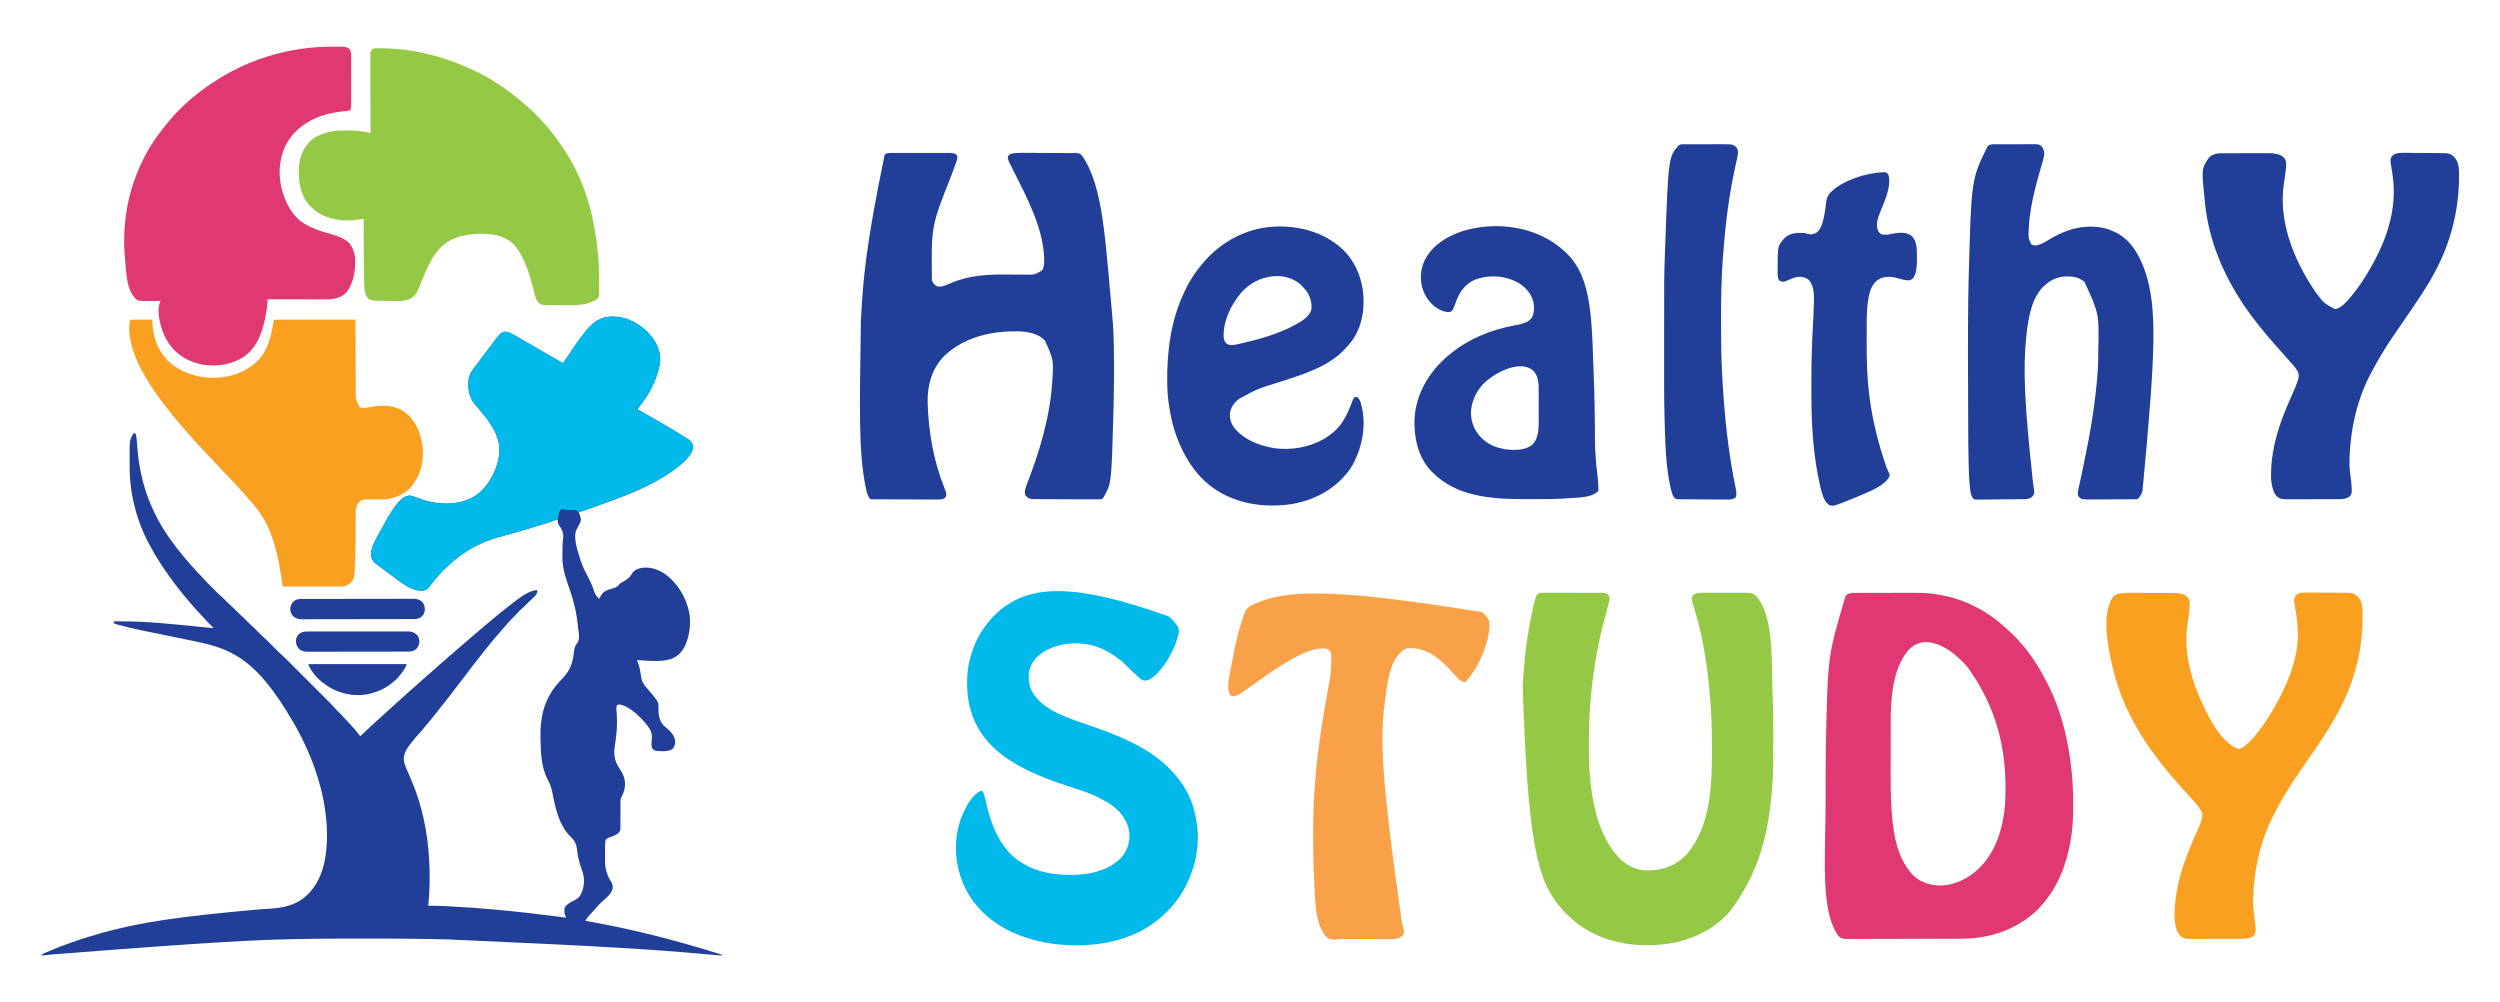 <?xml version="1.0" encoding="UTF-8"?>
<svg version="1.1" xmlns="http://www.w3.org/2000/svg" width="6147" height="2464">
<path d="M0 0 C1.759 0.01 1.759 0.01 3.554 0.02 C31.798 0.603 58.024 13.075 79.062 31.5 C79.841 32.146 80.62 32.792 81.422 33.457 C87.424 38.538 92.291 44.264 97.062 50.5 C97.681 51.303 98.3 52.106 98.938 52.934 C111.906 70.563 119.771 92.819 116.742 114.832 C110.361 154.164 88.863 193.693 63.75 224.32 C61.858 226.304 61.858 226.304 62.062 228.5 C62.755 228.881 63.447 229.262 64.16 229.655 C78.561 237.593 92.872 245.651 107.051 253.98 C112.204 257.006 117.383 259.984 122.569 262.953 C136.425 270.895 150.125 279.071 163.722 287.445 C165.919 288.796 168.118 290.143 170.321 291.484 C173.348 293.33 176.363 295.193 179.375 297.062 C180.258 297.598 181.14 298.133 182.05 298.684 C188.716 302.869 194.362 307.604 197.562 314.938 C198.961 324.9 195.764 333.119 189.816 341.192 C186.731 345.115 183.434 348.822 180.062 352.5 C179.442 353.179 178.822 353.859 178.184 354.559 C173.254 359.702 167.663 364.115 162.062 368.5 C161.489 368.95 160.915 369.4 160.324 369.864 C94.437 421.202 11.086 447.976 -66.688 475.562 C-67.415 475.821 -68.143 476.08 -68.893 476.346 C-70.901 477.059 -72.911 477.767 -74.922 478.473 C-76.043 478.867 -77.164 479.262 -78.319 479.668 C-80.938 480.5 -80.938 480.5 -82.938 480.5 C-82.66 481.262 -82.383 482.024 -82.098 482.809 C-76.317 499.287 -76.317 499.287 -80.484 508.605 C-82.967 513.55 -85.57 518.426 -88.23 523.277 C-98.43 542.533 -84.087 580.379 -78.198 599.959 C-73.197 615.765 -65.24 630.318 -57.648 644.993 C-52.533 654.895 -48.272 664.805 -45.027 675.5 C-42.761 682.565 -39.381 687.434 -33.938 692.5 C-32.947 692.995 -32.947 692.995 -31.938 693.5 C-31.666 692.769 -31.394 692.038 -31.113 691.285 C-29.985 688.613 -28.719 686.355 -27.125 683.938 C-26.644 683.194 -26.163 682.45 -25.668 681.684 C-19.991 674.52 -11.305 671.762 -2.809 669.246 C-1.752 668.933 -1.752 668.933 -0.675 668.613 C0.697 668.215 2.074 667.831 3.454 667.463 C9.421 665.754 13.301 662.8 17.055 657.898 C19.482 654.999 21.807 653.795 25.188 652.125 C35.858 646.533 42.182 642.004 48.211 631.531 C52.957 623.761 59.464 620.885 68.062 618.5 C89.32 614.022 109.114 620.08 127.094 631.41 C159.928 654.385 181.65 690.483 189.062 729.5 C191.922 747.036 191.25 766.233 187.062 783.5 C186.813 784.551 186.813 784.551 186.559 785.624 C182.832 800.813 177.015 816.05 166.062 827.5 C165.177 828.446 165.177 828.446 164.273 829.41 C149.732 843.488 128.066 846.701 108.688 846.688 C107.691 846.688 106.695 846.689 105.668 846.689 C90.448 846.589 75.246 845.484 60.062 844.5 C60.392 845.222 60.722 845.944 61.062 846.688 C64.285 854.028 66.32 861.065 67.75 868.938 C67.961 870.031 68.173 871.125 68.391 872.252 C69.449 877.804 70.332 883.328 71 888.938 C73.071 902.841 85.769 914.545 94.477 925.037 C113.664 948.172 113.664 948.172 113.062 965.25 C112.816 980.823 115.53 993.938 126.312 1005.844 C128.37 1007.791 130.56 1009.47 132.812 1011.188 C142.399 1018.663 151.628 1029.254 154.062 1041.5 C154.801 1049.058 153.213 1054.715 149.5 1061.25 C141.551 1068.588 130.35 1068.719 120.062 1068.5 C104.723 1067.695 104.723 1067.695 99.062 1063.5 C93.995 1055.899 96.228 1044.751 96.922 1036.066 C97.939 1019.59 89.25 1009.51 79.062 997.5 C78.378 996.69 77.694 995.881 76.988 995.047 C64.246 980.327 38.995 957.2 19.172 954.039 C16.644 953.945 14.513 953.87 12.062 954.5 C7.994 960.603 10.039 969.438 10.562 976.5 C12.016 997.732 10.963 1018.45 8.062 1039.5 C7.417 1044.261 6.778 1049.023 6.147 1053.785 C5.884 1055.744 5.609 1057.701 5.333 1059.657 C2.25 1082.459 7.18 1096.262 19.656 1114.95 C29.508 1129.75 33.047 1144.152 29.533 1161.708 C27.9 1168.949 25.231 1175.765 21.505 1182.181 C19.851 1185.986 19.649 1189.179 19.694 1193.246 C19.688 1194.374 19.688 1194.374 19.682 1195.525 C19.676 1197.149 19.676 1198.773 19.682 1200.396 C19.692 1202.969 19.681 1205.542 19.666 1208.115 C19.626 1215.427 19.624 1222.739 19.627 1230.052 C19.627 1234.533 19.608 1239.013 19.577 1243.494 C19.567 1246.024 19.579 1248.552 19.591 1251.082 C19.582 1252.639 19.572 1254.197 19.561 1255.754 C19.575 1256.801 19.575 1256.801 19.59 1257.87 C19.518 1262.85 18.138 1265.64 15.062 1269.5 C10.006 1274.006 4.122 1276.415 -2.219 1278.57 C-9.644 1281.016 -9.644 1281.016 -15.938 1285.438 C-17.906 1289.497 -18.065 1293.626 -18.083 1298.078 C-18.089 1299.173 -18.096 1300.269 -18.102 1301.398 C-18.103 1302.575 -18.104 1303.752 -18.105 1304.965 C-18.109 1306.19 -18.112 1307.415 -18.116 1308.677 C-18.121 1311.271 -18.123 1313.866 -18.123 1316.461 C-18.125 1320.392 -18.143 1324.322 -18.162 1328.252 C-18.165 1330.781 -18.167 1333.311 -18.168 1335.84 C-18.175 1336.999 -18.182 1338.158 -18.19 1339.352 C-18.135 1359.254 -12.952 1374.101 -2.531 1390.746 C0.704 1396.303 1.254 1402.209 0.062 1408.5 C-2.827 1416.238 -7.325 1421.565 -13.25 1427.188 C-14.332 1428.248 -14.332 1428.248 -15.436 1429.33 C-18.912 1432.713 -22.459 1435.981 -26.133 1439.148 C-29.507 1442.069 -32.513 1445.121 -35.5 1448.438 C-35.971 1448.958 -36.442 1449.479 -36.928 1450.016 C-39.993 1453.413 -43.007 1456.852 -45.996 1460.316 C-47.567 1462.083 -49.162 1463.81 -50.785 1465.527 C-51.303 1466.078 -51.822 1466.63 -52.356 1467.198 C-53.369 1468.272 -54.387 1469.342 -55.412 1470.406 C-58.468 1473.654 -61.088 1477.052 -63.629 1480.721 C-64.251 1481.617 -64.873 1482.514 -65.514 1483.437 C-65.984 1484.118 -66.453 1484.799 -66.938 1485.5 C-66.25 1485.624 -65.562 1485.747 -64.853 1485.875 C33.889 1503.657 131.468 1525.664 271.062 1569.5 C271.062 1569.83 271.062 1570.16 271.062 1570.5 C265.115 1570.564 259.302 1570.367 253.382 1569.817 C252.555 1569.743 251.728 1569.67 250.876 1569.594 C249.074 1569.433 247.273 1569.271 245.471 1569.107 C242.53 1568.84 239.589 1568.578 236.647 1568.317 C232.348 1567.935 228.049 1567.552 223.749 1567.168 C106.342 1556.706 -11.254 1548.459 -403.688 1531.375 C-404.474 1531.355 -405.26 1531.336 -406.071 1531.316 C-416.495 1531.056 -426.921 1530.824 -437.346 1530.614 C-441.199 1530.537 -445.051 1530.454 -448.904 1530.368 C-498.724 1529.275 -548.548 1529.312 -598.378 1529.315 C-606.522 1529.315 -614.667 1529.306 -622.811 1529.294 C-673.016 1529.22 -723.199 1529.396 -773.395 1530.426 C-774.42 1530.447 -775.446 1530.468 -776.502 1530.489 C-873.179 1532.477 -969.8 1536.336 -1379.226 1568.427 C-1380.477 1568.569 -1381.729 1568.711 -1383.019 1568.857 C-1385.282 1569.116 -1387.544 1569.379 -1389.806 1569.647 C-1394.89 1570.234 -1399.819 1570.642 -1404.938 1570.5 C-1401.818 1567.105 -1398.133 1565.635 -1393.949 1563.875 C-1392.747 1563.36 -1392.747 1563.36 -1391.52 1562.835 C-1388.892 1561.714 -1386.259 1560.606 -1383.625 1559.5 C-1382.271 1558.928 -1382.271 1558.928 -1380.889 1558.345 C-1365.369 1551.798 -1349.755 1545.721 -1333.849 1540.17 C-1331.869 1539.476 -1329.893 1538.774 -1327.918 1538.069 C-1304.191 1529.614 -1280.198 1522.268 -1255.938 1515.5 C-1255.139 1515.277 -1254.34 1515.054 -1253.517 1514.824 C-1162.218 1489.413 -1067.999 1475.19 -867.645 1457.375 C-866.935 1457.33 -866.225 1457.284 -865.494 1457.237 C-858.024 1456.759 -850.553 1456.292 -843.081 1455.843 C-803.455 1453.432 -770.922 1445.108 -743.434 1414.844 C-720.293 1388.164 -709.345 1356.046 -704.938 1321.5 C-704.819 1320.611 -704.7 1319.722 -704.578 1318.806 C-700.367 1285.705 -701.503 1250.511 -705.938 1217.5 C-706.03 1216.807 -706.122 1216.114 -706.217 1215.4 C-711.313 1177.69 -721.168 1141.294 -733.938 1105.5 C-734.482 1103.962 -734.482 1103.962 -735.038 1102.393 C-737.191 1096.366 -739.503 1090.419 -741.938 1084.5 C-742.37 1083.444 -742.803 1082.388 -743.25 1081.299 C-755.467 1051.759 -769.69 1023.033 -785.938 995.5 C-786.418 994.678 -786.899 993.856 -787.394 993.009 C-806.589 960.221 -827.619 927.759 -851.938 898.5 C-853.125 897.054 -853.125 897.054 -854.336 895.578 C-868.912 877.972 -884.715 862.308 -902.938 848.5 C-903.754 847.874 -903.754 847.874 -904.588 847.235 C-933.525 825.182 -967.577 811.791 -1002.787 803.65 C-1003.517 803.48 -1004.246 803.31 -1004.997 803.134 C-1020.423 799.539 -1035.917 796.303 -1051.441 793.162 C-1055.168 792.407 -1058.893 791.644 -1062.619 790.882 C-1073.612 788.635 -1084.608 786.399 -1095.604 784.164 C-1161.845 770.698 -1161.845 770.698 -1186.629 764.961 C-1187.452 764.772 -1188.276 764.583 -1189.124 764.388 C-1198.13 762.312 -1207.067 760 -1215.957 757.471 C-1216.824 757.236 -1217.69 757 -1218.583 756.758 C-1219.384 756.523 -1220.185 756.288 -1221.011 756.046 C-1221.722 755.844 -1222.433 755.642 -1223.165 755.434 C-1225.474 754.217 -1225.994 752.88 -1226.938 750.5 C-1224.952 748.515 -1221.04 749.289 -1218.324 749.262 C-1217.111 749.247 -1217.111 749.247 -1215.873 749.232 C-1143.644 748.546 -1070.791 757.218 -998.976 764.281 C-998.133 764.363 -997.291 764.445 -996.423 764.53 C-994.861 764.682 -993.299 764.836 -991.737 764.992 C-988.123 765.343 -984.569 765.584 -980.938 765.5 C-981.564 764.881 -981.564 764.881 -982.203 764.25 C-996.192 750.414 -996.192 750.414 -1001.336 744.32 C-1003.278 742.113 -1005.345 740.065 -1007.438 738 C-1010.765 734.711 -1013.891 731.336 -1016.934 727.785 C-1018.994 725.436 -1021.112 723.15 -1023.245 720.867 C-1028.218 715.54 -1032.971 710.12 -1037.535 704.434 C-1040.387 700.951 -1043.346 697.572 -1046.312 694.188 C-1051.476 688.276 -1056.395 682.221 -1061.199 676.016 C-1063.049 673.627 -1064.926 671.266 -1066.832 668.922 C-1074.587 659.38 -1081.822 649.526 -1088.938 639.5 C-1089.983 638.035 -1091.029 636.57 -1092.074 635.105 C-1098.542 626.021 -1104.856 616.848 -1110.938 607.5 C-1111.396 606.797 -1111.854 606.094 -1112.327 605.37 C-1120.757 592.39 -1128.486 579.063 -1135.938 565.5 C-1136.416 564.637 -1136.894 563.774 -1137.387 562.884 C-1168.855 505.82 -1186.884 438.04 -1187.141 372.859 C-1187.146 371.694 -1187.152 370.529 -1187.158 369.328 C-1187.167 366.874 -1187.174 364.421 -1187.178 361.967 C-1187.187 358.301 -1187.218 354.635 -1187.25 350.969 C-1187.464 303.128 -1187.464 303.128 -1176.938 286.5 C-1175.062 286.688 -1175.062 286.688 -1172.938 287.5 C-1170.664 291.774 -1170.39 296.26 -1170 301 C-1169.92 301.887 -1169.84 302.775 -1169.757 303.689 C-1169.28 309.093 -1168.859 314.501 -1168.456 319.911 C-1164.068 378.789 -1150.638 433.537 -1123.938 486.5 C-1123.484 487.408 -1123.031 488.316 -1122.563 489.251 C-1112.54 509.244 -1100.931 528.302 -1087.938 546.5 C-1087.423 547.225 -1086.909 547.951 -1086.379 548.698 C-1076.65 562.408 -1066.481 575.632 -1055.559 588.41 C-1053.114 591.276 -1050.741 594.194 -1048.375 597.125 C-1044.498 601.89 -1040.423 606.436 -1036.266 610.957 C-1034.331 613.071 -1032.435 615.207 -1030.562 617.375 C-1023.613 625.36 -1016.413 633.13 -1008.859 640.546 C-1007.048 642.388 -1005.361 644.283 -1003.683 646.246 C-1000.055 650.418 -996.231 654.351 -992.316 658.254 C-991.613 658.958 -990.909 659.663 -990.184 660.389 C-988.707 661.867 -987.229 663.343 -985.75 664.818 C-983.506 667.057 -981.267 669.301 -979.029 671.545 C-977.584 672.99 -976.138 674.435 -974.691 675.879 C-974.033 676.54 -973.374 677.2 -972.696 677.881 C-968.826 681.731 -964.84 685.382 -960.71 688.95 C-958.626 690.773 -956.658 692.681 -954.719 694.656 C-954.014 695.369 -953.309 696.082 -952.582 696.816 C-951.152 698.272 -949.723 699.728 -948.293 701.184 C-944.302 705.218 -940.221 709.04 -935.92 712.74 C-931.725 716.464 -927.863 720.537 -923.938 724.539 C-920.728 727.786 -917.496 730.932 -914.031 733.906 C-908.377 738.776 -903.235 744.158 -898.004 749.473 C-894.46 753.051 -890.926 756.573 -887.094 759.844 C-880.831 765.219 -875.15 771.233 -869.355 777.103 C-867.802 778.675 -866.245 780.244 -864.688 781.812 C-863.775 782.737 -862.862 783.661 -861.922 784.613 C-859.712 786.799 -857.413 788.847 -855.061 790.877 C-850.926 794.461 -847.062 798.264 -843.219 802.156 C-842.517 802.862 -841.814 803.568 -841.091 804.296 C-838.124 807.279 -835.162 810.268 -832.201 813.257 C-830.021 815.455 -827.839 817.649 -825.656 819.844 C-825.001 820.507 -824.345 821.171 -823.67 821.855 C-823.036 822.493 -822.402 823.13 -821.748 823.787 C-821.204 824.337 -820.659 824.886 -820.099 825.453 C-818.257 827.198 -816.376 828.842 -814.449 830.49 C-808.684 835.512 -803.339 840.959 -797.941 846.367 C-796.75 847.557 -795.558 848.747 -794.366 849.937 C-791.149 853.15 -787.935 856.365 -784.722 859.582 C-781.347 862.959 -777.97 866.333 -774.594 869.708 C-768.925 875.375 -763.259 881.043 -757.594 886.713 C-751.059 893.253 -744.521 899.79 -737.98 906.325 C-732.349 911.952 -726.72 917.58 -721.093 923.21 C-717.739 926.566 -714.384 929.921 -711.027 933.274 C-707.87 936.428 -704.716 939.584 -701.564 942.742 C-700.411 943.896 -699.258 945.049 -698.104 946.201 C-692.654 951.641 -687.257 957.083 -682.262 962.952 C-680.598 964.897 -678.828 966.708 -677 968.5 C-676.332 969.16 -675.665 969.82 -674.977 970.5 C-674.304 971.16 -673.631 971.82 -672.938 972.5 C-668.27 977.078 -663.773 981.712 -659.529 986.689 C-657.902 988.541 -656.198 990.275 -654.438 992 C-651.442 994.949 -648.678 998.036 -645.938 1001.223 C-644.026 1003.399 -642.062 1005.517 -640.083 1007.631 C-634.406 1013.71 -629.221 1020.071 -624.152 1026.664 C-622.071 1029.447 -622.071 1029.447 -619.938 1031.5 C-619.531 1031.119 -619.125 1030.738 -618.707 1030.345 C-585.024 998.744 -585.024 998.744 -569.5 984.812 C-566.631 982.224 -563.783 979.614 -560.938 977 C-555.636 972.131 -550.296 967.306 -544.938 962.5 C-539.714 957.808 -534.501 953.106 -529.312 948.375 C-526.234 945.572 -523.144 942.79 -520 940.062 C-516.591 937.101 -513.26 934.058 -509.938 931 C-505.982 927.358 -501.992 923.765 -497.93 920.242 C-495.577 918.185 -493.257 916.094 -490.938 914 C-487.321 910.736 -483.674 907.512 -480 904.312 C-477.628 902.228 -475.282 900.116 -472.938 898 C-469.317 894.733 -465.668 891.505 -461.988 888.305 C-459.677 886.27 -457.402 884.198 -455.125 882.125 C-451.727 879.053 -448.262 876.116 -444.688 873.25 C-439.614 869.151 -434.877 864.768 -430.132 860.3 C-425.816 856.258 -421.333 852.504 -416.715 848.809 C-413.513 846.147 -410.475 843.345 -407.438 840.5 C-402.654 836.021 -397.729 831.815 -392.617 827.711 C-389.805 825.391 -387.12 822.969 -384.438 820.5 C-379.99 816.406 -375.39 812.576 -370.688 808.781 C-367.857 806.433 -365.144 803.991 -362.438 801.5 C-357.968 797.386 -353.347 793.529 -348.621 789.715 C-345.99 787.544 -343.458 785.298 -340.938 783 C-336.74 779.178 -332.4 775.585 -327.988 772.016 C-324.417 769.071 -320.925 766.043 -317.438 763 C-312.26 758.486 -307.022 754.069 -301.684 749.746 C-298.548 747.181 -295.46 744.563 -292.375 741.938 C-287.877 738.115 -283.331 734.372 -278.703 730.707 C-276.576 729.01 -274.464 727.299 -272.359 725.574 C-263.369 718.209 -254.261 711.029 -244.975 704.039 C-243.041 702.578 -241.12 701.103 -239.199 699.625 C-224.533 688.458 -204.784 673.836 -185.938 672.5 C-184.938 673.5 -184.938 673.5 -184.715 675.821 C-185.484 685.08 -198.633 694.46 -204.953 700.722 C-207.004 702.754 -209.046 704.794 -211.088 706.836 C-212.403 708.146 -213.719 709.456 -215.035 710.766 C-215.638 711.368 -216.242 711.97 -216.863 712.59 C-220.413 716.1 -224.077 719.337 -227.938 722.5 C-228.953 723.593 -229.936 724.716 -230.875 725.875 C-234.507 730.149 -238.454 734.059 -242.438 738 C-246.852 742.377 -251.198 746.739 -255.211 751.492 C-257.049 753.63 -258.956 755.697 -260.874 757.763 C-265.69 762.951 -270.251 768.268 -274.691 773.785 C-277.026 776.607 -279.457 779.306 -281.938 782 C-286.832 787.326 -291.401 792.868 -295.938 798.5 C-297.353 800.23 -298.769 801.959 -300.188 803.688 C-301.771 805.625 -303.354 807.562 -304.938 809.5 C-305.433 810.105 -305.928 810.71 -306.439 811.333 C-312.909 819.238 -319.296 827.188 -325.492 835.309 C-328.026 838.626 -330.603 841.909 -333.188 845.188 C-342.376 856.861 -351.528 868.556 -360.405 880.469 C-364.123 885.447 -367.922 890.356 -371.75 895.25 C-376.788 901.692 -381.734 908.196 -386.625 914.75 C-391.705 921.555 -396.856 928.289 -402.129 934.945 C-405.426 939.108 -408.681 943.305 -411.938 947.5 C-421.655 960.002 -431.443 972.428 -441.461 984.691 C-442.768 986.292 -444.072 987.896 -445.375 989.5 C-449.805 994.942 -454.305 1000.318 -458.852 1005.663 C-461.764 1009.091 -464.615 1012.56 -467.438 1016.062 C-470.644 1020.007 -473.98 1023.778 -477.438 1027.5 C-482.519 1032.977 -487.289 1038.649 -491.938 1044.5 C-492.762 1045.507 -493.587 1046.514 -494.438 1047.551 C-503.771 1059.099 -514.017 1073.874 -513.21 1089.402 C-511.759 1100.56 -507.149 1110.509 -502.647 1120.696 C-500.584 1125.372 -498.559 1130.065 -496.535 1134.758 C-496.134 1135.687 -495.734 1136.615 -495.321 1137.572 C-468.769 1199.332 -454.807 1265.502 -450.938 1332.5 C-450.881 1333.366 -450.825 1334.232 -450.767 1335.125 C-448.345 1372.672 -449.146 1411.067 -452.938 1448.5 C-451.881 1448.486 -450.825 1448.472 -449.737 1448.458 C-435.381 1448.333 -421.085 1448.964 -406.75 1449.688 C-405.448 1449.752 -404.146 1449.817 -402.804 1449.884 C-326.292 1453.724 -250.01 1460.295 -132.555 1475.418 C-131.098 1475.629 -131.098 1475.629 -129.612 1475.845 C-127.825 1476.106 -126.039 1476.37 -124.253 1476.637 C-120.761 1477.15 -117.475 1477.5 -113.938 1477.5 C-114.226 1476.929 -114.515 1476.358 -114.812 1475.77 C-118.059 1468.679 -118.945 1462.256 -117.938 1454.5 C-113.578 1444.908 -103.214 1440.251 -94.32 1435.645 C-82.647 1429.453 -77.865 1423.527 -73.777 1410.922 C-68.965 1394.707 -68.423 1380.522 -73.938 1364.5 C-79.692 1347.709 -84.984 1331.945 -86.64 1314.195 C-88.072 1298.924 -91.878 1289.217 -103.125 1278.562 C-128.948 1253.581 -138.632 1215.684 -145.504 1181.812 C-145.765 1180.53 -146.026 1179.248 -146.295 1177.927 C-146.791 1175.468 -147.28 1173.008 -147.758 1170.545 C-150.008 1159.272 -153.205 1149.198 -158.875 1139.188 C-175.065 1109.291 -176.154 1072.843 -176.938 1039.5 C-176.97 1038.391 -176.97 1038.391 -177.004 1037.259 C-178.423 985.861 -168.334 940.81 -133.938 901.5 C-133.281 900.747 -132.625 899.994 -131.949 899.219 C-128.541 895.38 -125.061 891.619 -121.5 887.922 C-102.599 868.21 -97.625 849.597 -94.564 822.74 C-93.415 813.618 -91.37 808.502 -85.688 801.312 C-79.325 791.633 -83.553 775.698 -84.625 764.625 C-84.714 763.702 -84.802 762.779 -84.894 761.828 C-88.008 729.776 -94.669 700.435 -105.467 670.16 C-114.192 645.671 -123.065 619.983 -123.105 593.707 C-123.11 592.887 -123.114 592.066 -123.118 591.221 C-123.127 588.585 -123.127 585.949 -123.125 583.312 C-123.126 582.416 -123.126 581.52 -123.127 580.597 C-123.126 568.839 -122.856 557.245 -121.375 545.566 C-119.769 532.288 -123.382 524.181 -131.133 513.359 C-134.295 508.349 -135.036 504.348 -134.938 498.5 C-135.787 498.79 -136.637 499.08 -137.512 499.379 C-171.653 510.998 -206.103 521.527 -240.812 531.312 C-241.776 531.584 -242.739 531.856 -243.732 532.136 C-253.162 534.792 -262.598 537.418 -272.059 539.961 C-288.504 544.4 -304.331 549.616 -319.938 556.5 C-321.241 557.072 -321.241 557.072 -322.572 557.656 C-354.014 571.617 -384.299 592.034 -408.246 616.809 C-409.924 618.486 -411.67 619.992 -413.5 621.5 C-416.651 624.148 -419.278 627.053 -421.938 630.188 C-423.839 632.386 -425.804 634.512 -427.792 636.632 C-433.36 642.588 -438.46 648.812 -443.43 655.273 C-456.136 671.7 -456.136 671.7 -465.938 673.5 C-491.127 676.455 -518.553 654.551 -537.414 640.391 C-539.781 638.617 -542.185 636.905 -544.604 635.204 C-552.316 629.77 -559.826 624.082 -567.302 618.33 C-572.972 613.97 -572.972 613.97 -578.773 609.789 C-586.059 604.662 -591.25 599.522 -592.938 590.5 C-593.109 588.191 -593.204 585.877 -593.25 583.562 C-593.287 582.357 -593.325 581.152 -593.363 579.91 C-592.831 569.319 -587.763 559.381 -583 550.125 C-582.434 549.009 -581.867 547.892 -581.284 546.742 C-575.963 536.351 -570.242 526.204 -564.416 516.09 C-562.635 512.97 -560.908 509.822 -559.186 506.669 C-550.224 490.283 -540.989 473.834 -528.938 459.5 C-528.203 458.591 -527.468 457.682 -526.711 456.746 C-520.012 448.805 -511.596 441.897 -501.057 440.197 C-494.043 439.711 -488.057 442.366 -481.636 444.917 C-464.512 451.691 -447.307 456.557 -428.938 458.5 C-427.9 458.611 -426.862 458.722 -425.793 458.836 C-390.848 462.025 -356.478 456.308 -328.375 434.25 C-301.244 411.359 -281.111 371.32 -278.098 335.98 C-276.693 314.22 -282.419 294.335 -292.938 275.5 C-293.48 274.529 -293.48 274.529 -294.033 273.538 C-299.04 264.685 -304.652 256.508 -310.938 248.5 C-311.79 247.391 -312.641 246.282 -313.492 245.172 C-318.336 238.889 -323.347 232.791 -328.562 226.812 C-329.111 226.182 -329.66 225.551 -330.226 224.902 C-332.661 222.106 -335.101 219.314 -337.551 216.531 C-352.26 199.325 -355.272 180.288 -354.161 158.306 C-352.816 141.399 -342.804 129.046 -332.676 116.266 C-329.029 111.65 -325.531 106.938 -322.062 102.188 C-316.392 94.435 -310.61 86.776 -304.774 79.148 C-301.157 74.419 -297.562 69.675 -294.007 64.899 C-276.96 42.011 -276.96 42.011 -267.938 37.5 C-256.506 35.997 -246.868 42.418 -237.312 47.875 C-235.681 48.798 -235.681 48.798 -234.017 49.739 C-225.694 54.46 -217.422 59.27 -209.167 64.109 C-201.495 68.605 -193.787 73.034 -186.062 77.438 C-164.616 89.668 -143.25 102.036 -121.938 114.5 C-118.94 110.862 -116.249 107.088 -113.664 103.152 C-112.838 101.904 -112.012 100.657 -111.186 99.409 C-110.543 98.436 -110.543 98.436 -109.888 97.444 C-97.754 79.08 -85.333 60.973 -71.938 43.5 C-71.472 42.889 -71.007 42.279 -70.528 41.649 C-52.078 17.467 -32.357 -0.189 0 0 Z " fill="#213F99" transform="translate(1505.938,778.5)"/>
<path d="M0 0 C6.073 0.028 11.476 0.753 16.832 3.705 C19.33 6.686 19.831 9.22 19.77 13.017 C19.041 16.546 17.856 19.878 16.645 23.267 C16.289 24.3 15.933 25.332 15.566 26.396 C11.847 37.055 7.858 47.619 3.904 58.193 C-44.459 179.992 -44.459 179.992 -42.843 314.345 C-39.409 321.088 -36.068 325.252 -29.105 328.455 C-18.11 330.051 -8.409 325.297 1.431 321.029 C31.348 308.088 62.23 302.065 94.77 300.017 C96.072 299.933 97.375 299.85 98.716 299.763 C109.973 299.081 121.175 298.914 132.45 299.003 C135.416 299.026 138.382 299.04 141.349 299.051 C149.766 299.084 158.184 299.126 166.602 299.189 C171.791 299.227 176.981 299.249 182.17 299.263 C184.128 299.271 186.086 299.285 188.044 299.304 C209.804 299.525 209.804 299.525 228.082 288.767 C232.684 281.268 233.29 273.723 233.207 265.08 C233.2 263.948 233.192 262.816 233.184 261.65 C231.755 186.2 190.891 109.699 157.636 43.767 C142.968 14.67 142.968 14.67 144.332 8.455 C146.295 5.127 148.226 3.415 151.77 2.017 C161.559 -0.046 171.347 -0.257 181.309 -0.181 C182.809 -0.177 184.308 -0.174 185.808 -0.172 C189.834 -0.163 193.861 -0.141 197.887 -0.115 C201.26 -0.095 204.632 -0.08 208.005 -0.064 C215.959 -0.028 223.912 0.019 231.865 0.074 C240.057 0.13 248.25 0.163 256.442 0.186 C263.499 0.207 270.556 0.243 277.613 0.291 C281.818 0.319 286.023 0.341 290.228 0.348 C294.175 0.355 298.121 0.381 302.068 0.422 C303.513 0.434 304.959 0.439 306.405 0.436 C308.381 0.434 310.358 0.459 312.334 0.485 C313.991 0.494 313.991 0.494 315.681 0.504 C320.361 1.282 323.509 3.611 326.641 7.103 C379.347 84.125 383.096 212.671 402.457 421.642 C402.518 422.732 402.579 423.821 402.642 424.944 C404.423 457.208 404.945 489.409 404.899 521.715 C404.895 524.69 404.892 527.666 404.89 530.641 C404.864 562.442 404.65 594.227 403.77 626.017 C403.738 627.182 403.707 628.347 403.674 629.547 C398.704 811.597 398.704 811.597 380.77 844.017 C380.475 844.601 380.179 845.184 379.875 845.785 C378.368 848.117 377.091 849.462 374.77 851.017 C369.437 852.078 364.128 851.923 358.718 851.844 C357.067 851.845 355.415 851.849 353.764 851.857 C349.286 851.867 344.81 851.834 340.332 851.793 C335.64 851.757 330.947 851.758 326.255 851.756 C318.372 851.745 310.49 851.709 302.607 851.655 C292.506 851.586 282.404 851.558 272.303 851.544 C263.602 851.532 254.901 851.502 246.201 851.469 C243.413 851.459 240.624 851.451 237.836 851.443 C233.444 851.429 229.052 851.404 224.66 851.372 C223.053 851.361 221.446 851.354 219.838 851.35 C197.47 851.291 197.47 851.291 188.77 844.017 C185.171 839.546 185.494 835.407 186.013 829.955 C187.309 821.936 190.782 814.288 193.68 806.746 C195.774 801.288 197.809 795.808 199.848 790.33 C200.265 789.213 200.681 788.097 201.11 786.946 C216.97 744.279 230.218 700.535 239.77 656.017 C240.045 654.734 240.321 653.451 240.604 652.129 C246.581 623.78 250.891 594.94 252.77 566.017 C252.826 565.201 252.883 564.384 252.941 563.542 C256.648 509.412 256.648 509.412 235.032 461.334 C216.865 442.728 190.714 439.076 165.949 438.689 C100.369 437.992 34.075 453.799 -14 500.72 C-42.638 530.848 -54.159 571.072 -53.418 611.92 C-51.398 685.127 -39.195 756.266 -11.844 824.474 C-11.391 825.613 -10.939 826.751 -10.472 827.924 C-10.058 828.948 -9.644 829.972 -9.218 831.027 C-7.667 835.721 -7.232 840.164 -8.23 845.017 C-11.135 849.465 -14.033 850.443 -19.092 851.624 C-22.322 852.218 -25.453 852.261 -28.733 852.254 C-29.443 852.255 -30.154 852.256 -30.886 852.257 C-33.243 852.258 -35.599 852.245 -37.956 852.232 C-39.655 852.23 -41.354 852.228 -43.053 852.228 C-47.65 852.223 -52.247 852.205 -56.843 852.183 C-59.716 852.17 -62.588 852.159 -65.461 852.15 C-75.483 852.116 -85.505 852.071 -95.527 852.016 C-104.871 851.965 -114.214 851.94 -123.557 851.927 C-131.584 851.915 -139.61 851.884 -147.636 851.838 C-152.429 851.811 -157.221 851.792 -162.013 851.792 C-166.514 851.792 -171.015 851.768 -175.517 851.726 C-177.169 851.714 -178.822 851.711 -180.475 851.718 C-182.729 851.725 -184.981 851.701 -187.235 851.67 C-188.497 851.665 -189.759 851.659 -191.058 851.654 C-194.23 851.017 -194.23 851.017 -196.594 848.608 C-200.901 841.79 -203.092 834.679 -204.73 826.83 C-204.94 825.832 -205.149 824.834 -205.365 823.806 C-223.851 732.268 -220.408 633.147 -217.487 413.618 C-217.262 409.61 -217.045 405.603 -216.831 401.595 C-212.3 316.994 -206.377 232.357 -159.012 4.406 C-153.261 -0.509 -147.002 0.043 -139.787 0.131 C-138.332 0.123 -136.878 0.112 -135.423 0.098 C-131.491 0.07 -127.56 0.084 -123.628 0.106 C-119.501 0.121 -115.375 0.097 -111.249 0.078 C-103.433 0.047 -95.617 0.051 -87.801 0.068 C-78.936 0.085 -70.072 0.064 -61.208 0.038 C-43.607 -0.011 -26.007 -0.017 -8.407 0.014 C-5.604 0.017 -2.802 0.009 0 0 Z " fill="#213F99" transform="translate(2334.23,375.983)"/>
<path d="M0 0 C0.804 -0.004 1.609 -0.007 2.437 -0.011 C5.143 -0.022 7.848 -0.026 10.553 -0.03 C12.49 -0.036 14.427 -0.043 16.364 -0.05 C22.744 -0.071 29.123 -0.081 35.503 -0.091 C37.706 -0.095 39.909 -0.099 42.112 -0.103 C52.484 -0.123 62.856 -0.137 73.227 -0.145 C85.145 -0.155 97.063 -0.181 108.98 -0.222 C118.219 -0.252 127.458 -0.267 136.696 -0.27 C142.198 -0.272 147.701 -0.281 153.203 -0.306 C237.909 -0.677 313.833 29.308 376.171 87.374 C378.421 89.464 380.724 91.481 383.05 93.487 C387.292 97.185 391.286 101.095 395.253 105.085 C395.921 105.749 396.589 106.414 397.278 107.098 C401.788 111.617 406.028 116.309 410.19 121.147 C411.116 122.195 412.043 123.242 412.971 124.288 C439.357 154.302 460.232 188.582 478.19 224.147 C478.66 225.075 479.129 226.003 479.613 226.959 C512.66 292.811 529.841 366.863 536.97 439.899 C537.117 441.399 537.266 442.9 537.418 444.4 C539.921 469.204 540.501 493.982 540.559 518.894 C540.565 521.161 540.576 523.427 540.589 525.694 C540.721 553.347 539.343 580.996 534.503 608.272 C534.315 609.36 534.315 609.36 534.124 610.471 C524.042 668.719 502.643 724.627 462.378 768.737 C460.258 771.073 458.193 773.45 456.128 775.835 C452.428 779.993 448.46 783.588 444.19 787.147 C443.341 787.885 442.491 788.622 441.616 789.382 C427.909 801.125 413.207 810.85 397.19 819.147 C396.048 819.754 396.048 819.754 394.883 820.372 C355.817 840.962 309.988 850.282 266.064 850.301 C264.809 850.305 263.554 850.31 262.261 850.314 C258.817 850.326 255.373 850.332 251.928 850.337 C248.199 850.343 244.47 850.354 240.74 850.365 C231.762 850.389 222.784 850.404 213.806 850.417 C211.269 850.421 208.731 850.425 206.194 850.429 C190.411 850.454 174.628 850.476 158.845 850.488 C155.2 850.491 151.556 850.494 147.912 850.497 C147.006 850.498 146.1 850.499 145.167 850.5 C130.468 850.512 115.77 850.545 101.071 850.587 C85.96 850.629 70.849 850.653 55.738 850.658 C47.262 850.662 38.785 850.673 30.309 850.706 C23.098 850.734 15.887 850.745 8.677 850.734 C4.999 850.729 1.323 850.732 -2.354 850.757 C-6.342 850.783 -10.33 850.771 -14.318 850.755 C-15.477 850.769 -16.635 850.783 -17.829 850.797 C-25.92 850.718 -30.904 848.918 -36.728 843.296 C-82.866 778.844 -67.141 645.356 -68.067 493.898 C-68.059 487.005 -68.062 480.112 -68.071 473.219 C-68.121 431.156 -67.923 389.117 -66.88 347.065 C-66.859 346.218 -66.838 345.372 -66.817 344.499 C-62.064 153.022 -62.064 153.022 -18.81 7.147 C-12.69 1.642 -8.231 -0.002 0 0 Z M135.19 141.147 C96.357 187.228 92.026 259.846 92.045 317.364 C92.042 319.214 92.039 321.063 92.035 322.912 C92.026 327.884 92.024 332.857 92.023 337.829 C92.022 340.96 92.02 344.09 92.017 347.221 C92.008 358.212 92.004 369.203 92.005 380.194 C92.005 390.321 91.995 400.449 91.979 410.577 C91.966 419.359 91.961 428.141 91.961 436.923 C91.962 442.129 91.959 447.335 91.948 452.54 C91.909 472.974 92.062 493.362 93.091 513.774 C93.131 514.57 93.171 515.366 93.212 516.187 C96.377 578.012 103.321 652.823 150.807 697.616 C170.214 714.431 195.901 720.447 221.19 719.147 C260.896 715.642 295.212 694.62 320.831 664.775 C354.582 624.353 369.37 570.82 373.19 519.147 C373.319 517.481 373.319 517.481 373.451 515.782 C374.242 504.61 374.391 493.47 374.378 482.272 C374.377 481.314 374.376 480.356 374.376 479.368 C374.215 384.551 354.975 285.723 282.19 184.147 C280.919 182.689 279.648 181.231 278.378 179.772 C277.834 179.157 277.29 178.542 276.729 177.909 C275.707 176.739 274.701 175.554 273.714 174.354 C270.56 170.535 267.205 167.275 263.425 164.077 C261.859 162.725 260.33 161.33 258.831 159.905 C237.239 139.425 206.513 120.36 175.792 120.94 C159.427 122.242 146.27 129.126 135.19 141.147 Z " fill="#E03873" transform="translate(4556.81,1457.853)"/>
<path d="M0 0 C1.977 -0.017 1.977 -0.017 3.993 -0.034 C5.447 -0.021 6.901 -0.008 8.354 0.006 C9.89 0.003 11.426 -0.003 12.963 -0.011 C17.13 -0.025 21.297 -0.008 25.465 0.016 C29.83 0.036 34.195 0.03 38.56 0.028 C45.892 0.028 53.224 0.047 60.556 0.079 C69.025 0.116 77.493 0.125 85.962 0.118 C94.116 0.112 102.27 0.123 110.423 0.142 C113.89 0.15 117.356 0.153 120.822 0.151 C124.909 0.151 128.994 0.165 133.08 0.191 C134.577 0.198 136.074 0.2 137.57 0.197 C151.782 0.171 151.782 0.171 157.486 3.621 C161.15 7.568 161.848 10.56 161.742 15.877 C161.208 21.588 159.625 27.087 158.173 32.621 C157.815 34.022 157.457 35.422 157.1 36.823 C155.082 44.702 152.969 52.554 150.821 60.399 C130.508 134.673 118.737 210.232 113.736 287.059 C113.676 287.965 113.617 288.871 113.556 289.805 C113.154 296.075 112.803 302.347 112.486 308.621 C112.437 309.556 112.389 310.49 112.34 311.453 C111.306 332.292 111.242 353.137 111.236 373.996 C111.235 374.889 111.234 375.782 111.234 376.702 C111.221 404.438 111.578 432.011 114.486 459.621 C114.56 460.352 114.635 461.082 114.713 461.835 C119.513 508.46 128.585 556.298 149.486 598.621 C149.911 599.49 150.336 600.358 150.775 601.253 C159.623 619.164 170.059 634.837 183.486 649.621 C184.098 650.306 184.71 650.99 185.341 651.696 C202.139 669.489 226.507 681.993 251.071 682.801 C284.386 683.468 314.702 675.442 340.486 653.621 C341.309 652.933 342.133 652.245 342.982 651.536 C354.848 641.279 363.44 628.945 371.486 615.621 C372.031 614.72 372.031 614.72 372.587 613.8 C411.51 548.12 413.97 460.942 413.743 386.805 C413.735 384.008 413.73 381.211 413.726 378.414 C413.674 349.113 413.289 319.875 411.486 290.621 C411.42 289.545 411.354 288.469 411.287 287.36 C406.275 205.762 395.994 124.769 372.571 46.269 C370.823 40.396 369.11 34.513 367.423 28.621 C367.124 27.607 366.825 26.592 366.517 25.547 C364.724 19.26 363.21 13.719 365.798 7.434 C371.027 1.961 378.33 0.437 385.728 0.114 C388.029 0.09 390.331 0.088 392.633 0.104 C393.899 0.097 395.166 0.09 396.471 0.083 C399.911 0.065 403.35 0.071 406.79 0.084 C410.407 0.094 414.024 0.085 417.641 0.079 C423.709 0.071 429.777 0.081 435.845 0.1 C442.844 0.122 449.843 0.115 456.842 0.093 C462.873 0.074 468.905 0.072 474.937 0.082 C478.53 0.089 482.122 0.09 485.715 0.076 C489.719 0.063 493.722 0.082 497.726 0.104 C498.905 0.096 500.084 0.088 501.299 0.079 C509.525 0.164 516.011 1.569 522.048 7.621 C567.282 56.446 559.806 174.927 562.486 236.621 C562.539 237.816 562.592 239.01 562.647 240.24 C564.46 281.197 564.692 322.163 564.729 363.153 C564.733 367.257 564.739 371.36 564.747 375.464 C564.812 407.237 564.593 438.91 562.486 470.621 C562.372 472.355 562.372 472.355 562.256 474.123 C561.832 480.402 561.32 486.668 560.736 492.934 C560.612 494.291 560.612 494.291 560.486 495.675 C552.199 585.924 533.284 681.39 460.486 780.621 C459.418 781.867 458.356 783.117 457.298 784.371 C448.579 794.345 439.014 803.582 428.486 811.621 C427.954 812.034 427.423 812.447 426.876 812.872 C385.605 844.844 335.278 861.757 283.486 865.621 C282.762 865.678 282.038 865.734 281.292 865.792 C207.982 871.299 131.569 854.879 74.486 806.621 C71.345 803.87 68.28 801.041 65.236 798.184 C62.759 795.876 60.233 793.648 57.673 791.434 C53.553 787.777 50.03 783.828 46.486 779.621 C45.613 778.637 44.74 777.652 43.841 776.637 C-15.472 709.513 -38.884 617.848 -51.626 229.421 C-48.375 177.224 -43.634 124.983 -33.514 73.621 C-33.283 72.427 -33.051 71.233 -32.813 70.003 C-19.024 -0.012 -19.024 -0.012 0 0 Z " fill="#95C945" transform="translate(3795.514,1457.379)"/>
<path d="M0 0 C1.518 1.302 3.056 2.58 4.597 3.854 C11.01 9.32 15.988 15.482 20.698 22.456 C21.416 23.506 21.416 23.506 22.147 24.577 C26.702 32.263 25.351 40.673 23.255 48.964 C13.168 84.899 -12.96 133.405 -44.774 154.062 C-50.993 157.493 -56.282 158.826 -63.22 156.933 C-69.807 154.189 -74.783 148.671 -79.863 143.814 C-81.815 141.972 -83.84 140.219 -85.864 138.456 C-91.037 133.836 -95.863 128.886 -100.739 123.956 C-107.315 117.333 -113.816 111.049 -121.302 105.456 C-121.852 105.035 -122.403 104.613 -122.97 104.179 C-151.628 82.235 -184.732 67.523 -221.302 66.456 C-222.441 66.416 -223.581 66.376 -224.755 66.335 C-257.828 65.737 -293.957 74.208 -319.302 96.456 C-320.113 97.07 -320.923 97.683 -321.759 98.315 C-330.447 105.629 -336.352 115.963 -340.302 126.456 C-340.641 127.339 -340.98 128.222 -341.329 129.132 C-346.908 146.897 -343.854 166.972 -336.239 183.519 C-317.629 218.6 -277.756 237.679 -242.239 251.218 C-241.122 251.645 -240.006 252.073 -238.855 252.513 C-227.542 256.805 -216.117 260.75 -204.663 264.644 C-123.399 292.309 -32.763 326.122 21.698 396.456 C22.714 397.721 23.731 398.985 24.749 400.249 C32.84 410.414 39.629 420.974 45.698 432.456 C46.133 433.276 46.567 434.095 47.015 434.939 C58.485 456.93 64.83 480.038 68.698 504.456 C68.895 505.631 68.895 505.631 69.096 506.83 C79.561 571.439 60.763 641.741 23.091 694.494 C15.641 704.756 7.433 714.272 -1.302 723.456 C-2.109 724.306 -2.109 724.306 -2.932 725.173 C-10.624 733.216 -18.596 740.486 -27.526 747.129 C-29.315 748.466 -31.082 749.828 -32.849 751.194 C-102.063 804.097 -198.776 816.083 -283.023 805.191 C-338.004 797.503 -393.383 779.361 -437.302 744.456 C-438.646 743.4 -438.646 743.4 -440.017 742.323 C-486.995 704.714 -514.3 653.453 -521.619 593.876 C-525.515 556.593 -520.757 518.707 -505.302 484.456 C-504.979 483.74 -504.657 483.024 -504.325 482.286 C-495.802 463.666 -481.67 438.023 -462.302 429.456 C-459.364 429.206 -459.364 429.206 -457.302 429.456 C-454.381 435.485 -452.397 441.284 -451.005 447.827 C-450.604 449.624 -450.203 451.421 -449.801 453.218 C-449.598 454.145 -449.394 455.072 -449.184 456.028 C-438.885 502.713 -423.838 545.48 -391.302 581.456 C-390.403 582.463 -390.403 582.463 -389.485 583.491 C-380.057 593.487 -368.072 601.48 -356.302 608.456 C-355.686 608.824 -355.069 609.193 -354.435 609.572 C-320.647 629.448 -280.77 635.678 -242.114 635.706 C-241.278 635.707 -240.441 635.707 -239.58 635.708 C-199.394 635.657 -157.048 627.74 -125.302 601.456 C-124.317 600.677 -123.332 599.899 -122.317 599.097 C-107.558 586.723 -99.374 567.894 -96.552 549.206 C-96.469 547.969 -96.387 546.731 -96.302 545.456 C-96.25 544.689 -96.199 543.922 -96.146 543.132 C-95.275 518.868 -105.72 497.46 -121.728 479.776 C-136.812 463.999 -155.764 453.505 -175.177 443.956 C-176.172 443.459 -177.166 442.961 -178.191 442.449 C-198.446 432.696 -220.14 426.079 -241.506 419.23 C-275.93 408.194 -309.709 396.219 -342.302 380.456 C-343.153 380.051 -344.003 379.646 -344.88 379.229 C-384.791 360.199 -425.098 333.935 -452.302 298.456 C-452.721 297.918 -453.141 297.38 -453.573 296.826 C-490.438 249.386 -500.411 188.126 -493.302 129.456 C-487.403 90.082 -472.3 50.726 -447.302 19.456 C-446.619 18.581 -445.935 17.706 -445.231 16.804 C-436.605 5.965 -427.155 -4.877 -416.302 -13.544 C-415.313 -14.359 -414.324 -15.173 -413.306 -16.013 C-338.486 -76.937 -232.6 -83.315 0 0 Z " fill="#00B9EB" transform="translate(2873.302,1515.544)"/>
<path d="M0 0 C0.698 -0.001 1.395 -0.002 2.114 -0.003 C82.193 0.074 161.09 20.943 233.062 55.25 C233.983 55.688 234.904 56.126 235.853 56.577 C270.179 73.012 302.165 93.771 332.062 117.25 C332.908 117.913 333.754 118.575 334.625 119.258 C344.838 127.343 354.701 135.798 364.25 144.656 C366.72 146.934 369.226 149.158 371.75 151.375 C376.569 155.701 381.164 160.242 385.75 164.812 C386.463 165.521 387.176 166.23 387.911 166.959 C391.931 170.992 395.775 175.122 399.492 179.435 C401.589 181.859 403.763 184.208 405.938 186.562 C410.854 191.967 415.523 197.527 420.062 203.25 C420.578 203.899 421.094 204.547 421.625 205.215 C430.154 215.97 438.297 226.933 446.062 238.25 C446.49 238.869 446.917 239.488 447.357 240.126 C498.454 314.379 529.354 402.627 537.93 524.825 C538.045 526.929 538.165 529.033 538.285 531.137 C539.2 547.579 539.16 564.037 539.188 580.5 C539.19 581.622 539.193 582.745 539.196 583.901 C539.202 587.127 539.2 590.352 539.195 593.578 C539.197 594.55 539.199 595.522 539.201 596.523 C539.151 611.257 539.151 611.257 534.855 615.781 C512.129 634.398 470.944 631.761 443.472 631.586 C440.116 631.566 436.761 631.563 433.406 631.57 C430.123 631.574 426.841 631.562 423.559 631.551 C421.787 631.552 421.787 631.552 419.979 631.554 C396.224 631.353 396.224 631.353 388.418 623.621 C383.366 617.085 381.828 609.084 379.834 601.242 C372.351 572.235 364.515 542.127 351.062 515.25 C350.742 514.595 350.422 513.939 350.092 513.264 C345.61 504.149 340.448 496.178 334.062 488.25 C333.586 487.608 333.109 486.966 332.617 486.305 C318.884 468.625 295.059 460.338 273.66 457.469 C235.971 453.16 191.182 457.847 159.562 480.625 C131.44 503.357 116.911 537.406 103.852 570.25 C103.452 571.254 103.452 571.254 103.045 572.277 C101.764 575.509 100.495 578.744 99.246 581.988 C93.573 596.528 87.469 610.309 72.475 616.934 C62.327 620.848 52.09 621.694 41.312 621.5 C40.022 621.487 38.732 621.474 37.402 621.46 C34.546 621.429 31.69 621.385 28.833 621.333 C25.443 621.271 22.053 621.224 18.663 621.187 C13.922 621.134 9.181 621.065 4.441 620.984 C2.576 620.953 0.712 620.927 -1.153 620.905 C-3.789 620.871 -6.423 620.819 -9.059 620.762 C-9.838 620.755 -10.617 620.749 -11.419 620.742 C-17.893 620.57 -23.013 618.912 -28.688 615.688 C-37.401 606.247 -37.952 589.588 -38.5 577.3 C-38.54 576.414 -38.581 575.527 -38.622 574.614 C-39.179 560.964 -39.169 547.298 -39.241 533.639 C-39.263 529.603 -39.29 525.567 -39.317 521.532 C-39.366 513.925 -39.411 506.318 -39.455 498.712 C-39.505 490.037 -39.559 481.362 -39.615 472.687 C-39.728 454.874 -39.835 437.062 -39.938 419.25 C-41.239 419.459 -42.541 419.667 -43.883 419.882 C-45.609 420.157 -47.336 420.432 -49.062 420.707 C-49.918 420.844 -50.774 420.982 -51.656 421.123 C-87.697 426.85 -127.655 421.727 -157.938 400.25 C-161.436 397.405 -164.702 394.388 -167.938 391.25 C-168.538 390.723 -169.139 390.196 -169.758 389.652 C-190.026 371.223 -197.826 340.175 -199.106 313.774 C-200.06 283.712 -196.38 256.682 -175.938 233.25 C-175.43 232.647 -174.922 232.043 -174.398 231.422 C-162.169 218.001 -144.415 211.082 -127.312 206.438 C-126.598 206.242 -125.884 206.047 -125.147 205.846 C-111.046 202.277 -96.95 201.881 -82.5 201.938 C-81.577 201.939 -80.654 201.94 -79.703 201.941 C-62.649 201.983 -46.321 203.206 -29.616 206.809 C-28.363 207.079 -27.11 207.349 -25.819 207.627 C-24.868 207.833 -23.917 208.038 -22.938 208.25 C-22.94 207.224 -22.943 206.198 -22.946 205.14 C-23.012 180.187 -23.062 155.233 -23.093 130.279 C-23.108 118.211 -23.13 106.144 -23.164 94.076 C-23.194 83.56 -23.213 73.044 -23.22 62.527 C-23.224 56.957 -23.233 51.388 -23.255 45.818 C-23.275 40.577 -23.281 35.337 -23.277 30.096 C-23.278 28.171 -23.284 26.246 -23.295 24.321 C-23.31 21.695 -23.306 19.07 -23.298 16.444 C-23.307 15.68 -23.316 14.917 -23.325 14.13 C-23.277 8.428 -21.929 5.242 -17.938 1.25 C-12.314 -0.724 -5.883 0.006 0 0 Z " fill="#95C945" transform="translate(933.938,118.75)"/>
<path d="M0 0 C2.716 -0.002 5.431 -0.02 8.146 -0.039 C39.163 -0.14 39.163 -0.14 47.652 6.185 C51.207 13.208 51.072 19.834 51.024 27.59 C51.027 28.933 51.031 30.276 51.035 31.619 C51.045 35.245 51.036 38.87 51.022 42.496 C51.011 46.299 51.015 50.101 51.017 53.904 C51.018 60.285 51.007 66.666 50.988 73.047 C50.967 80.419 50.964 87.791 50.97 95.163 C50.976 102.267 50.97 109.37 50.959 116.473 C50.954 119.492 50.953 122.511 50.955 125.529 C50.957 129.083 50.949 132.636 50.933 136.189 C50.927 138.112 50.93 140.035 50.934 141.958 C50.927 143.106 50.92 144.254 50.913 145.437 C50.911 146.432 50.909 147.427 50.907 148.453 C50.633 151.391 49.962 153.549 48.652 156.185 C46.932 157.065 46.932 157.065 44.816 157.416 C44.008 157.554 43.2 157.693 42.368 157.835 C37.263 158.493 32.151 159.008 27.027 159.498 C-19.908 164.418 -64.698 182.554 -95.285 219.674 C-119.72 250.715 -128.222 289.873 -123.699 328.681 C-118.371 366.21 -102.724 405.456 -72.356 429.56 C-49.926 445.67 -24.007 453.749 2.307 461.116 C15.822 464.949 29.391 469.525 40.652 478.185 C41.485 478.804 42.318 479.423 43.176 480.06 C53.563 488.973 59.698 506.48 60.887 519.824 C62.228 547.385 57.49 581.898 39.41 603.916 C28.199 616.04 13.671 620.073 -2.348 621.185 C-7.377 621.321 -12.405 621.312 -17.436 621.299 C-18.935 621.299 -20.434 621.299 -21.933 621.299 C-25.974 621.3 -30.014 621.294 -34.055 621.287 C-38.288 621.28 -42.522 621.28 -46.755 621.279 C-54.759 621.276 -62.763 621.267 -70.766 621.257 C-79.884 621.246 -89.001 621.241 -98.118 621.236 C-116.862 621.225 -135.605 621.208 -154.348 621.185 C-154.439 622.791 -154.439 622.791 -154.532 624.429 C-154.617 625.863 -154.702 627.297 -154.787 628.73 C-154.826 629.432 -154.866 630.134 -154.906 630.858 C-155.328 637.877 -156.343 644.757 -157.535 651.685 C-157.755 652.973 -157.974 654.261 -158.2 655.589 C-165.166 695.655 -176.969 736.858 -211.598 761.498 C-241.117 781.678 -279.684 787.8 -314.603 781.664 C-329.841 778.637 -343.781 773.729 -357.348 766.185 C-358.291 765.67 -359.235 765.154 -360.207 764.623 C-388.518 748.445 -407.581 719.108 -416.348 688.185 C-421.473 669.197 -426.649 642.787 -417.348 624.185 C-418.318 624.429 -418.318 624.429 -419.308 624.677 C-423.206 625.329 -427.041 625.328 -430.981 625.318 C-431.813 625.319 -432.646 625.32 -433.503 625.321 C-435.263 625.322 -437.023 625.32 -438.783 625.316 C-441.443 625.31 -444.102 625.316 -446.762 625.322 C-472.938 625.335 -472.938 625.335 -480.051 618.564 C-501.646 595.983 -501.779 554.882 -504.598 525.435 C-504.723 524.139 -504.723 524.139 -504.85 522.816 C-512.384 443.293 -500.619 365.05 -467.348 292.185 C-466.802 290.967 -466.802 290.967 -466.244 289.725 C-453.92 262.276 -438.217 235.59 -419.671 211.889 C-417.622 209.25 -415.647 206.559 -413.66 203.873 C-409.381 198.174 -404.925 192.647 -400.348 187.185 C-399.911 186.662 -399.475 186.14 -399.025 185.601 C-384.991 168.834 -370.038 152.017 -353.313 137.873 C-350.888 135.791 -348.564 133.61 -346.223 131.435 C-340.471 126.196 -334.428 121.422 -328.265 116.679 C-326.327 115.169 -324.416 113.629 -322.508 112.08 C-313.07 104.481 -303.237 97.588 -293.16 90.873 C-292.538 90.457 -291.915 90.041 -291.273 89.612 C-279.268 81.61 -266.995 74.071 -254.348 67.123 C-253.683 66.753 -253.018 66.384 -252.332 66.004 C-250.01 64.72 -247.68 63.451 -245.348 62.185 C-243.664 61.267 -243.664 61.267 -241.947 60.331 C-233.47 55.739 -224.891 51.459 -216.098 47.498 C-215.123 47.058 -215.123 47.058 -214.128 46.608 C-163.094 23.678 -108.467 8.847 -52.848 2.873 C-52.091 2.791 -51.335 2.71 -50.555 2.626 C-33.703 0.843 -16.947 -0.002 0 0 Z " fill="#E03873" transform="translate(812.348,114.815)"/>
<path d="M0 0 C17.82 0 35.64 0 54 0 C54.413 4.764 54.825 9.529 55.25 14.438 C58.608 50.219 71.284 82.881 99.285 106.883 C133.607 135.176 178.288 146.045 222.115 142.052 C259.597 138.223 297.015 121.958 321.3 92.419 C340.964 67.231 347.831 34.795 352.615 3.958 C353 2 353 2 354 0 C420 0 486 0 554 0 C554.375 92.062 554.375 92.062 554.478 121.074 C554.518 129.696 554.518 129.696 554.56 138.318 C554.579 142.142 554.593 145.967 554.603 149.791 C554.616 154.685 554.638 159.579 554.667 164.472 C554.676 166.259 554.682 168.045 554.684 169.831 C554.006 194.074 554.006 194.074 564 215 C573.178 219.589 589.027 214.825 598.727 213.342 C624.441 209.475 652.98 211.254 674.648 226.914 C677.168 228.874 679.597 230.9 682 233 C682.592 233.508 683.183 234.016 683.793 234.539 C707.323 256.337 718.158 291.102 719.898 322.259 C721.163 356.233 711.502 387.347 689.195 413.082 C672.383 430.9 646.411 440.915 622.246 442.14 C615.163 442.305 608.082 442.185 601 442.062 C597.854 442.014 594.709 441.971 591.563 441.94 C589.625 441.921 587.687 441.892 585.75 441.85 C577.359 441.757 569.633 442.423 563 448 C552.928 459.009 554.545 475.428 554.523 489.363 C554.509 491.443 554.493 493.522 554.476 495.602 C554.435 501.066 554.409 506.529 554.389 511.993 C554.353 520.645 554.292 529.296 554.233 537.948 C554.218 540.056 554.204 542.164 554.191 544.273 C554.106 557.249 553.948 570.217 553.531 583.188 C553.492 584.4 553.453 585.612 553.413 586.861 C551.65 636.584 551.65 636.584 541.367 647.777 C534.529 654.048 526.957 656.124 517.787 656.127 C516.536 656.13 515.285 656.133 513.997 656.136 C512.619 656.134 511.24 656.132 509.862 656.129 C508.405 656.131 506.948 656.133 505.491 656.135 C501.541 656.139 497.591 656.137 493.64 656.134 C489.509 656.132 485.377 656.134 481.246 656.136 C474.312 656.138 467.379 656.135 460.445 656.13 C452.419 656.125 444.394 656.127 436.368 656.132 C429.481 656.137 422.594 656.137 415.708 656.135 C411.592 656.133 407.477 656.133 403.362 656.136 C399.498 656.139 395.633 656.137 391.769 656.131 C390.347 656.13 388.925 656.13 387.503 656.133 C385.571 656.135 383.638 656.131 381.705 656.127 C380.621 656.127 379.537 656.126 378.42 656.126 C376 656 376 656 375 655 C374.578 652.558 374.209 650.126 373.871 647.672 C373.644 646.09 373.415 644.508 373.186 642.926 C373.065 642.083 372.944 641.241 372.819 640.373 C364.207 581.108 350.881 516.558 314 468 C313.564 467.425 313.129 466.851 312.68 466.259 C303.218 453.858 293.034 442.106 282.445 430.66 C280.448 428.488 278.492 426.295 276.562 424.062 C271.515 418.249 266.24 412.64 261 407 C260.406 406.36 259.813 405.72 259.201 405.06 C257.365 403.08 255.527 401.102 253.688 399.125 C253.125 398.519 252.563 397.913 251.984 397.289 C249.136 394.233 246.249 391.232 243.285 388.289 C240.999 386.019 238.816 383.725 236.75 381.25 C233.817 377.842 230.699 374.656 227.5 371.5 C223.76 367.81 220.218 364.025 216.809 360.027 C213.826 356.684 210.596 353.589 207.41 350.441 C204.731 347.728 202.254 344.892 199.777 341.996 C197.053 338.936 194.111 336.103 191.195 333.227 C188.56 330.554 186.122 327.746 183.68 324.898 C182.018 323.02 180.289 321.257 178.5 319.5 C176.207 317.242 174.036 314.94 171.938 312.5 C168.402 308.395 164.707 304.45 161 300.5 C156.8 296.021 152.633 291.531 148.629 286.875 C146.663 284.612 144.643 282.403 142.625 280.188 C138.676 275.817 134.954 271.297 131.25 266.719 C129.065 264.079 126.808 261.533 124.5 259 C120.271 254.349 116.292 249.531 112.34 244.645 C110.842 242.806 109.328 240.98 107.812 239.156 C79.135 204.624 52.707 168.34 31 129 C30.494 128.087 29.989 127.175 29.468 126.234 C14.681 99.345 3.218 70.539 -1 40 C-1.13 39.132 -1.26 38.265 -1.395 37.371 C-2.079 31.979 -2.127 26.554 -2.188 21.125 C-2.201 20.406 -2.214 19.687 -2.227 18.946 C-2.237 12.284 -1.138 6.83 0 0 Z " fill="#F9A020" transform="translate(320,786)"/>
<path d="M0 0 C1.123 -0.005 2.245 -0.01 3.402 -0.015 C7.107 -0.029 10.811 -0.028 14.516 -0.026 C17.093 -0.03 19.671 -0.034 22.249 -0.039 C27.649 -0.047 33.049 -0.046 38.449 -0.041 C44.683 -0.035 50.916 -0.047 57.15 -0.069 C63.159 -0.088 69.168 -0.091 75.177 -0.088 C77.729 -0.088 80.28 -0.094 82.832 -0.104 C86.399 -0.116 89.965 -0.109 93.531 -0.098 C95.112 -0.109 95.112 -0.109 96.724 -0.121 C102.154 -0.082 106.107 0.16 110.766 3.275 C117.245 9.905 119.218 15.543 119.116 24.564 C118.383 32.331 115.94 39.747 113.766 47.212 C113.257 49.003 112.75 50.795 112.245 52.587 C111.234 56.165 110.216 59.74 109.189 63.314 C95.404 111.299 82.999 159.921 80.953 210.025 C80.9 211.238 80.846 212.452 80.792 213.702 C80.243 230.415 80.243 230.415 86.766 245.275 C90.441 248.625 94.197 248.856 98.992 248.673 C112.752 246.696 126.898 236.667 138.831 229.82 C180.141 206.157 226.082 195.122 272.949 207.79 C280.218 209.93 286.993 212.907 293.766 216.275 C294.747 216.746 295.728 217.218 296.738 217.704 C334.478 236.927 355.765 277.748 368.454 316.323 C396.046 403.68 394.231 499.71 360.703 852.462 C360.482 853.151 360.261 853.84 360.033 854.549 C357.699 861.287 354.223 867.587 348.766 872.275 C346.383 872.785 346.383 872.785 343.689 872.8 C342.152 872.823 342.152 872.823 340.584 872.847 C338.907 872.842 338.907 872.842 337.195 872.836 C336.012 872.848 334.83 872.86 333.611 872.873 C330.369 872.901 327.127 872.912 323.885 872.915 C320.483 872.922 317.081 872.951 313.679 872.976 C307.958 873.017 302.238 873.043 296.517 873.059 C289.202 873.079 281.888 873.122 274.573 873.173 C268.26 873.217 261.946 873.251 255.632 873.284 C253.616 873.294 251.601 873.306 249.585 873.317 C245.804 873.337 242.023 873.35 238.242 873.36 C237.138 873.367 236.033 873.373 234.896 873.38 C211.759 873.408 211.759 873.408 204.078 866.829 C201.152 863.363 201.591 859.583 201.766 855.275 C202.19 852.712 202.662 850.223 203.228 847.693 C203.384 846.964 203.541 846.236 203.702 845.485 C204.043 843.903 204.387 842.321 204.734 840.741 C205.294 838.191 205.845 835.639 206.394 833.086 C207.184 829.417 207.977 825.748 208.773 822.079 C210.873 812.387 212.938 802.687 214.996 792.986 C215.306 791.525 215.306 791.525 215.622 790.035 C231.892 713.243 245.084 635.624 250.766 557.275 C250.847 556.15 250.847 556.15 250.931 555.002 C251.985 539.816 251.966 524.615 251.953 509.4 C251.953 508.74 251.953 508.08 251.952 507.401 C254.204 417.254 254.204 417.254 218.125 338.54 C206.267 327.373 190.117 324.735 174.44 324.857 C156.145 325.408 138.788 331.237 124.766 343.275 C124.139 343.759 123.513 344.244 122.867 344.743 C87.844 372.983 79.596 429.576 75.083 471.263 C66.479 553.882 70.751 640.479 91.612 832.801 C95.701 858.036 95.701 858.036 90.766 865.275 C84.128 872.066 76.773 872.489 67.639 872.631 C66.47 872.64 65.3 872.648 64.095 872.657 C62.844 872.673 61.592 872.69 60.303 872.707 C56.892 872.749 53.481 872.783 50.07 872.811 C47.937 872.829 45.803 872.85 43.67 872.872 C36.221 872.949 28.771 873.015 21.322 873.073 C14.386 873.126 7.45 873.202 0.515 873.288 C-5.452 873.361 -11.418 873.418 -17.384 873.463 C-20.943 873.491 -24.501 873.524 -28.06 873.574 C-32.024 873.628 -35.988 873.65 -39.952 873.669 C-41.128 873.689 -42.303 873.71 -43.515 873.731 C-51.462 873.731 -51.462 873.731 -55.42 871.39 C-60.519 865.444 -61.932 857.42 -62.859 849.837 C-62.978 848.911 -63.096 847.985 -63.218 847.03 C-65.633 826.65 -66.229 806.012 -66.754 785.509 C-66.775 784.705 -66.795 783.902 -66.817 783.073 C-67.485 756.459 -67.605 729.835 -67.782 703.214 C-67.797 700.948 -67.813 698.681 -67.828 696.415 C-68.218 640.038 -68.342 583.662 -68.356 527.285 C-68.358 521.014 -68.361 514.744 -68.365 508.473 C-68.392 467.512 -68.361 426.556 -67.781 385.599 C-67.771 384.879 -67.761 384.159 -67.751 383.417 C-67.526 367.419 -67.212 351.424 -66.796 335.43 C-66.778 334.748 -66.76 334.065 -66.742 333.362 C-60.234 85.357 -60.234 85.357 -19.543 4.165 C-13.78 -0.554 -7.071 -0.017 0 0 Z " fill="#213F99" transform="translate(4907.234,354.725)"/>
<path d="M0 0 C2.387 0.016 4.774 0.032 7.161 0.047 C12.148 0.082 17.134 0.125 22.121 0.174 C28.472 0.234 34.822 0.268 41.173 0.294 C46.099 0.318 51.024 0.361 55.95 0.408 C58.289 0.427 60.629 0.441 62.969 0.448 C97.008 0.572 97.008 0.572 108.426 10.906 C120.312 24.144 119.815 41.853 119.699 58.68 C119.695 59.887 119.695 59.887 119.69 61.118 C119.294 149.409 94.921 235.405 50.081 311.353 C48.4 314.201 46.741 317.061 45.082 319.922 C35.338 336.57 24.649 352.547 13.865 368.53 C11.374 372.224 8.912 375.935 6.456 379.652 C0.989 387.921 -4.647 396.067 -10.332 404.188 C-16.81 413.448 -23.184 422.78 -29.551 432.117 C-30.137 432.977 -30.724 433.837 -31.328 434.723 C-34.981 440.084 -38.626 445.451 -42.262 450.823 C-43.496 452.644 -44.732 454.463 -45.969 456.281 C-54.15 468.296 -61.931 480.462 -69.295 492.995 C-71.18 496.182 -73.116 499.336 -75.051 502.492 C-80.397 511.367 -85.288 520.494 -90.196 529.617 C-91.326 531.702 -92.473 533.774 -93.637 535.84 C-130.522 602.373 -147.793 679.493 -149.551 755.117 C-149.584 756.222 -149.584 756.222 -149.617 757.35 C-150.002 770.902 -148.697 784.359 -146.75 797.762 C-145.302 807.749 -144.231 817.577 -144.113 827.68 C-144.091 828.637 -144.069 829.595 -144.046 830.582 C-144.064 836.275 -144.705 839.63 -148.551 844.117 C-157.451 851.905 -170.356 851.564 -181.524 851.537 C-182.987 851.544 -184.451 851.553 -185.914 851.563 C-189.852 851.585 -193.79 851.588 -197.728 851.586 C-201.028 851.586 -204.328 851.595 -207.628 851.603 C-215.417 851.622 -223.205 851.625 -230.994 851.618 C-239.005 851.612 -247.017 851.634 -255.029 851.671 C-261.933 851.702 -268.838 851.714 -275.743 851.71 C-279.856 851.708 -283.968 851.713 -288.081 851.738 C-291.947 851.76 -295.813 851.758 -299.679 851.738 C-301.091 851.734 -302.502 851.739 -303.914 851.754 C-313.345 851.843 -321.088 850.915 -328.388 844.503 C-335.057 837.672 -337.714 828.366 -339.801 819.305 C-339.964 818.607 -340.127 817.909 -340.295 817.19 C-342.804 805.4 -342.727 793.356 -342.301 781.367 C-342.278 780.701 -342.255 780.036 -342.231 779.35 C-340.069 719.126 -320.952 663.12 -296.902 608.527 C-296.505 607.625 -296.108 606.723 -295.698 605.793 C-293.762 601.402 -291.818 597.016 -289.855 592.637 C-286.221 584.492 -282.756 576.315 -279.641 567.957 C-279.356 567.202 -279.072 566.446 -278.779 565.668 C-275.564 556.847 -272.343 547.451 -276.426 538.492 C-282.123 527.903 -290.46 518.906 -298.551 510.117 C-299.722 508.788 -300.889 507.455 -302.051 506.117 C-305.445 502.221 -308.905 498.387 -312.367 494.551 C-314.259 492.442 -316.13 490.318 -317.988 488.18 C-320.799 484.952 -323.667 481.78 -326.551 478.617 C-334.217 470.203 -341.622 461.572 -349.013 452.917 C-350.005 451.756 -350.997 450.597 -351.991 449.439 C-358.092 442.328 -363.992 435.093 -369.746 427.699 C-371.614 425.303 -373.504 422.927 -375.418 420.566 C-387.531 405.626 -398.869 390.11 -409.551 374.117 C-410.119 373.267 -410.687 372.416 -411.273 371.54 C-460.568 297.485 -494.785 216 -504.551 127.117 C-504.729 125.502 -504.729 125.502 -504.91 123.855 C-513.729 39.245 -513.729 39.245 -496.242 13.168 C-490.111 5.735 -482.174 2.629 -472.81 1.331 C-467.813 0.858 -462.785 0.961 -457.769 0.956 C-456.494 0.951 -455.218 0.946 -453.903 0.941 C-450.417 0.928 -446.931 0.921 -443.445 0.917 C-441.261 0.914 -439.076 0.91 -436.892 0.905 C-430.037 0.892 -423.182 0.882 -416.328 0.878 C-408.451 0.874 -400.575 0.856 -392.699 0.827 C-386.588 0.806 -380.476 0.796 -374.365 0.794 C-370.726 0.793 -367.087 0.787 -363.448 0.769 C-359.378 0.75 -355.308 0.754 -351.238 0.761 C-349.465 0.747 -349.465 0.747 -347.655 0.733 C-335.448 0.793 -321.117 2.245 -311.676 10.82 C-305.607 17.531 -304.942 23.814 -305.371 32.672 C-306.088 42.446 -307.636 52.166 -308.988 61.867 C-309.479 65.45 -309.968 69.034 -310.455 72.618 C-310.757 74.833 -311.062 77.048 -311.37 79.263 C-323.061 163.992 -291.374 256.928 -233.082 342.27 C-213.473 368.764 -213.473 368.764 -185.551 384.117 C-171.91 383.046 -159.684 369.015 -150.988 359.305 C-149.832 357.917 -148.688 356.52 -147.551 355.117 C-146.602 353.98 -145.653 352.843 -144.703 351.707 C-132.191 336.632 -120.883 320.757 -110.551 304.117 C-109.992 303.217 -109.433 302.316 -108.856 301.389 C-62.09 225.638 -30.293 142.942 -43.863 53.051 C-44.033 51.926 -44.033 51.926 -44.206 50.779 C-44.756 47.178 -45.325 43.582 -45.925 39.989 C-49.808 16.12 -49.808 16.12 -45.678 8.797 C-40.905 2.785 -36.144 1.557 -28.834 0.51 C-19.288 -0.513 -9.584 -0.086 0 0 Z " fill="#213F99" transform="translate(5926.551,375.883)"/>
<path d="M0 0 C1.029 0.003 2.058 0.006 3.119 0.01 C6.494 0.022 9.869 0.043 13.244 0.066 C14.406 0.073 15.568 0.08 16.766 0.087 C22.918 0.124 29.07 0.168 35.223 0.217 C41.537 0.267 47.85 0.293 54.164 0.314 C59.056 0.334 63.948 0.372 68.84 0.415 C71.166 0.432 73.492 0.443 75.817 0.447 C109.743 0.521 109.743 0.521 121.181 10.874 C133.181 24.239 132.57 42.174 132.455 59.148 C132.451 59.978 132.448 60.808 132.444 61.664 C132.11 131.158 117.369 198.96 88.205 262.085 C87.487 263.64 87.487 263.64 86.755 265.226 C63.3 315.719 32.179 361.684 0.375 407.204 C-10.266 422.454 -20.702 437.842 -31.025 453.309 C-32.791 455.954 -34.563 458.596 -36.334 461.238 C-53.233 486.506 -68.636 512.469 -82.485 539.531 C-83.613 541.73 -84.755 543.921 -85.905 546.109 C-119.571 610.863 -135.498 684.4 -136.795 757.085 C-136.828 758.613 -136.828 758.613 -136.862 760.172 C-136.961 768.351 -136.324 776.336 -135.42 784.46 C-135.284 785.739 -135.147 787.017 -135.007 788.335 C-134.324 794.643 -133.575 800.93 -132.67 807.21 C-131.905 812.784 -131.37 818.349 -130.983 823.96 C-130.885 825.121 -130.885 825.121 -130.785 826.304 C-130.404 832.764 -131.357 838.948 -135.417 844.171 C-145.422 851.272 -156.89 851.534 -168.769 851.505 C-170.232 851.512 -171.695 851.521 -173.159 851.531 C-177.097 851.553 -181.034 851.556 -184.972 851.554 C-188.272 851.554 -191.573 851.563 -194.873 851.571 C-202.661 851.59 -210.45 851.593 -218.238 851.586 C-226.25 851.58 -234.261 851.602 -242.273 851.639 C-249.178 851.67 -256.083 851.682 -262.988 851.678 C-267.1 851.676 -271.213 851.681 -275.326 851.706 C-279.192 851.728 -283.057 851.726 -286.924 851.706 C-288.335 851.702 -289.747 851.707 -291.159 851.722 C-300.589 851.811 -308.336 850.885 -315.633 844.47 C-329.409 830.369 -329.944 805.561 -329.799 787.128 C-328.371 717.546 -304.738 654.55 -276.833 591.86 C-273.185 583.656 -269.596 575.449 -266.483 567.023 C-266.223 566.322 -265.963 565.621 -265.696 564.899 C-262.638 556.289 -259.714 547.142 -263.67 538.46 C-272.437 522.224 -286.666 508.359 -299.155 494.941 C-301.838 492.039 -304.447 489.087 -307.03 486.097 C-309.205 483.619 -311.439 481.199 -313.67 478.773 C-316.979 475.15 -320.156 471.468 -323.233 467.648 C-326.455 463.653 -329.802 459.84 -333.295 456.085 C-337.474 451.584 -341.445 446.964 -345.295 442.179 C-347.194 439.829 -349.11 437.499 -351.045 435.179 C-358.419 426.329 -365.495 417.325 -372.332 408.056 C-373.791 406.091 -375.268 404.141 -376.752 402.195 C-384.463 392.066 -391.726 381.67 -398.795 371.085 C-399.258 370.394 -399.72 369.702 -400.196 368.99 C-437.49 312.934 -466.445 251.78 -481.795 186.085 C-482.024 185.12 -482.253 184.155 -482.489 183.16 C-493.32 136.779 -509.543 57.534 -483.795 14.085 C-480.017 8.068 -474.42 5.111 -467.704 3.21 C-459.486 1.392 -451.774 0.657 -443.371 0.713 C-442.111 0.709 -440.85 0.706 -439.551 0.702 C-436.14 0.693 -432.729 0.702 -429.318 0.715 C-425.722 0.727 -422.125 0.722 -418.529 0.72 C-412.496 0.72 -406.462 0.731 -400.429 0.749 C-393.484 0.77 -386.54 0.774 -379.595 0.767 C-372.871 0.762 -366.148 0.767 -359.425 0.779 C-356.582 0.783 -353.74 0.784 -350.897 0.782 C-346.918 0.78 -342.94 0.794 -338.961 0.811 C-337.801 0.808 -336.641 0.806 -335.446 0.803 C-323.363 0.881 -309.132 1.76 -299.557 10.015 C-292.932 17.285 -292.178 23.996 -292.616 33.539 C-293.309 43.37 -294.868 53.143 -296.233 62.898 C-296.724 66.474 -297.213 70.051 -297.7 73.628 C-298.002 75.838 -298.307 78.047 -298.615 80.256 C-307.809 146.677 -289.04 215.268 -260.795 275.085 C-260.369 275.993 -259.943 276.901 -259.503 277.836 C-242.987 312.716 -214.195 368.163 -175.87 383.48 C-171.428 384.776 -168.431 383.908 -164.374 381.866 C-147.998 372.212 -135.649 356.831 -124.232 341.955 C-123.285 340.722 -122.334 339.493 -121.378 338.266 C-104.314 316.363 -90.001 292.467 -76.795 268.085 C-76.322 267.214 -75.849 266.342 -75.361 265.444 C-50.279 219.03 -28.861 165.428 -26.795 112.085 C-26.743 110.801 -26.69 109.517 -26.635 108.195 C-26.025 85.278 -29.273 62.139 -33.169 39.6 C-37.06 16.066 -37.06 16.066 -32.888 8.732 C-28.979 3.787 -24.95 1.671 -18.658 0.784 C-12.418 0.138 -6.27 -0.044 0 0 Z " fill="#F9A020" transform="translate(5676.795,1456.915)"/>
<path d="M0 0 C1.759 0.01 1.759 0.01 3.554 0.02 C31.798 0.603 58.024 13.075 79.062 31.5 C79.841 32.146 80.62 32.792 81.422 33.457 C87.424 38.538 92.291 44.264 97.062 50.5 C97.991 51.705 97.991 51.705 98.938 52.934 C111.906 70.563 119.771 92.819 116.742 114.832 C110.361 154.164 88.863 193.693 63.75 224.32 C61.858 226.304 61.858 226.304 62.062 228.5 C62.755 228.881 63.447 229.262 64.16 229.655 C78.561 237.593 92.872 245.651 107.051 253.98 C112.204 257.006 117.383 259.984 122.569 262.953 C136.425 270.895 150.125 279.071 163.722 287.445 C165.919 288.796 168.118 290.143 170.321 291.484 C173.348 293.33 176.363 295.193 179.375 297.062 C180.699 297.865 180.699 297.865 182.05 298.684 C188.716 302.869 194.362 307.604 197.562 314.938 C198.961 324.9 195.764 333.119 189.816 341.192 C186.731 345.115 183.434 348.822 180.062 352.5 C179.442 353.179 178.822 353.859 178.184 354.559 C173.254 359.702 167.663 364.115 162.062 368.5 C161.489 368.95 160.915 369.4 160.324 369.864 C100.496 416.48 26.26 442.068 -44.299 467.547 C-46.923 468.495 -49.546 469.445 -52.169 470.395 C-56.219 471.86 -60.272 473.317 -64.328 474.764 C-65.8 475.29 -67.271 475.817 -68.742 476.346 C-70.734 477.062 -72.73 477.769 -74.727 478.473 C-75.837 478.867 -76.948 479.262 -78.092 479.668 C-80.938 480.5 -80.938 480.5 -84.938 480.5 C-85.984 479.203 -86.985 477.867 -87.938 476.5 C-90.902 475.512 -92.715 475.408 -95.797 475.473 C-96.748 475.485 -97.7 475.497 -98.68 475.51 C-100.669 475.545 -102.659 475.584 -104.648 475.627 C-110.222 475.691 -114.653 475.239 -119.938 473.5 C-123.613 473.322 -123.613 473.322 -126.938 474.5 C-131.063 479.072 -132.9 484.755 -132.961 490.871 C-133.001 493.323 -133.146 495.176 -133.938 497.5 C-135.695 498.688 -135.695 498.688 -137.958 499.585 C-138.776 499.913 -139.594 500.242 -140.436 500.58 C-144.116 501.934 -147.804 503.211 -151.543 504.391 C-152.359 504.652 -153.175 504.913 -154.016 505.183 C-156.717 506.045 -159.421 506.898 -162.125 507.75 C-163.072 508.05 -164.019 508.349 -164.994 508.658 C-199.831 519.673 -234.859 530.127 -270.193 539.432 C-286.596 543.778 -302.881 548.702 -318.375 555.688 C-319.409 556.149 -320.442 556.61 -321.507 557.086 C-337.792 564.483 -353.38 573.102 -367.938 583.5 C-368.676 584.023 -369.414 584.546 -370.174 585.085 C-383.69 594.708 -396.695 604.858 -408.246 616.809 C-409.924 618.486 -411.67 619.992 -413.5 621.5 C-416.651 624.148 -419.278 627.053 -421.938 630.188 C-423.839 632.386 -425.804 634.512 -427.792 636.632 C-433.36 642.588 -438.46 648.812 -443.43 655.273 C-456.136 671.7 -456.136 671.7 -465.938 673.5 C-491.127 676.455 -518.553 654.551 -537.414 640.391 C-539.781 638.617 -542.185 636.905 -544.604 635.204 C-552.316 629.77 -559.826 624.082 -567.302 618.33 C-572.972 613.97 -572.972 613.97 -578.773 609.789 C-586.059 604.662 -591.25 599.522 -592.938 590.5 C-593.109 588.191 -593.204 585.877 -593.25 583.562 C-593.287 582.357 -593.325 581.152 -593.363 579.91 C-592.831 569.319 -587.763 559.381 -583 550.125 C-582.151 548.451 -582.151 548.451 -581.284 546.742 C-575.963 536.351 -570.242 526.204 -564.416 516.09 C-562.635 512.97 -560.908 509.822 -559.186 506.669 C-550.224 490.283 -540.989 473.834 -528.938 459.5 C-528.203 458.591 -527.468 457.682 -526.711 456.746 C-520.012 448.805 -511.596 441.897 -501.057 440.197 C-494.043 439.711 -488.057 442.366 -481.636 444.917 C-464.512 451.691 -447.307 456.557 -428.938 458.5 C-427.9 458.611 -426.862 458.722 -425.793 458.836 C-390.848 462.025 -356.478 456.308 -328.375 434.25 C-301.244 411.359 -281.111 371.32 -278.098 335.98 C-276.693 314.22 -282.419 294.335 -292.938 275.5 C-293.299 274.853 -293.66 274.205 -294.033 273.538 C-299.04 264.685 -304.652 256.508 -310.938 248.5 C-311.79 247.391 -312.641 246.282 -313.492 245.172 C-318.336 238.889 -323.347 232.791 -328.562 226.812 C-329.111 226.182 -329.66 225.551 -330.226 224.902 C-332.661 222.106 -335.101 219.314 -337.551 216.531 C-352.26 199.325 -355.272 180.288 -354.161 158.306 C-352.816 141.399 -342.804 129.046 -332.676 116.266 C-329.029 111.65 -325.531 106.938 -322.062 102.188 C-316.392 94.435 -310.61 86.776 -304.774 79.148 C-301.157 74.419 -297.562 69.675 -294.007 64.899 C-276.96 42.011 -276.96 42.011 -267.938 37.5 C-256.506 35.997 -246.868 42.418 -237.312 47.875 C-236.225 48.49 -235.137 49.105 -234.017 49.739 C-225.694 54.46 -217.422 59.27 -209.167 64.109 C-201.495 68.605 -193.787 73.034 -186.062 77.438 C-164.616 89.668 -143.25 102.036 -121.938 114.5 C-118.94 110.862 -116.249 107.088 -113.664 103.152 C-112.838 101.904 -112.012 100.657 -111.186 99.409 C-110.543 98.436 -110.543 98.436 -109.888 97.444 C-97.754 79.08 -85.333 60.973 -71.938 43.5 C-71.472 42.889 -71.007 42.279 -70.528 41.649 C-52.078 17.467 -32.357 -0.189 0 0 Z " fill="#00B9EB" transform="translate(1505.938,778.5)"/>
<path d="M0 0 C0.884 0.709 1.769 1.418 2.68 2.148 C10.39 8.669 17.281 16.978 18.215 27.398 C19.759 72.476 -8.902 136.952 -39.121 170.344 C-41 172 -41 172 -43.688 172.625 C-53.241 170.822 -60.172 162.295 -66.254 155.266 C-78.507 141.224 -91.301 127.495 -106 116 C-106.924 115.259 -107.849 114.518 -108.801 113.754 C-130.37 96.913 -156.279 86.129 -184 89 C-187.925 90.071 -190.783 91.54 -194 94 C-194.938 94.652 -194.938 94.652 -195.895 95.316 C-228.838 120.509 -233.799 183.066 -238.877 220.643 C-250.305 307.109 -249.889 394.999 -196.846 764.776 C-196.597 765.675 -196.348 766.574 -196.091 767.5 C-195.627 769.174 -195.159 770.847 -194.688 772.519 C-190.678 787.014 -190.678 787.014 -194 794 C-199.296 800.496 -206.421 802.816 -214.488 803.79 C-219.717 804.227 -224.962 804.12 -230.206 804.098 C-232.214 804.095 -234.222 804.093 -236.23 804.091 C-238.375 804.088 -240.519 804.082 -242.664 804.075 C-247.144 804.062 -251.624 804.056 -256.104 804.051 C-265.611 804.04 -275.118 804.02 -284.625 804 C-294.897 803.978 -305.169 803.957 -315.441 803.947 C-319.892 803.942 -324.343 803.932 -328.794 803.918 C-330.896 803.912 -332.997 803.909 -335.099 803.907 C-337.658 803.904 -340.217 803.897 -342.775 803.887 C-343.908 803.887 -345.04 803.887 -346.207 803.886 C-347.677 803.883 -347.677 803.883 -349.176 803.88 C-352.187 804.008 -355.035 804.471 -358 805 C-367.367 805.663 -374.447 805.699 -381.754 799.516 C-412.467 768.459 -410.263 700.179 -412.688 659.188 C-412.748 658.167 -412.809 657.147 -412.872 656.096 C-414.864 622.107 -415.206 588.161 -415.188 554.125 C-415.187 552.498 -415.187 552.498 -415.187 550.837 C-415.177 518.517 -415.039 486.267 -413 454 C-412.864 451.785 -412.729 449.571 -412.593 447.356 C-407.262 361.504 -394.933 276.96 -379.191 192.462 C-372.717 158.854 -372.717 158.854 -370.609 124.765 C-370.625 122.142 -370.609 119.52 -370.59 116.896 C-370.592 115.195 -370.596 113.494 -370.602 111.793 C-370.592 110.641 -370.592 110.641 -370.583 109.466 C-370.666 103.046 -371.734 97.209 -376.5 92.562 C-385.306 87.059 -400.089 89.363 -409.875 91.5 C-437.469 98.079 -462.984 112.37 -487 127 C-488.236 127.752 -488.236 127.752 -489.498 128.519 C-513.516 143.211 -536.466 159.64 -559.265 176.139 C-569.789 183.75 -580.369 191.282 -591.125 198.562 C-591.716 198.968 -592.308 199.374 -592.917 199.792 C-598.796 203.73 -604.084 206.43 -611.25 206.375 C-612.266 206.383 -613.282 206.39 -614.328 206.398 C-617 206 -617 206 -618.734 204.852 C-630.1 188.224 -620.39 153.295 -617 135 C-616.753 133.653 -616.753 133.653 -616.5 132.279 C-608.796 90.473 -600.096 48.192 -586 8 C-585.547 6.703 -585.547 6.703 -585.084 5.38 C-580.798 -6.514 -575.739 -12.326 -564.322 -17.861 C-485.566 -54.224 -386.427 -62.025 0 0 Z " fill="#F9A149" transform="translate(3644,1505)"/>
<path d="M0 0 C1.406 1.284 1.406 1.284 2.84 2.594 C15.369 14.53 25.187 28.617 33 44 C33.317 44.616 33.633 45.231 33.959 45.865 C42.043 61.755 46.937 78.479 50 96 C50.34 97.889 50.34 97.889 50.688 99.816 C57.103 143.258 49.856 191.415 23.265 227.226 C18.502 233.435 13.371 239.312 8 245 C6.917 246.179 6.917 246.179 5.812 247.383 C-37.702 293.102 -105.625 311.498 -163.719 330.369 C-209.859 344.818 -209.859 344.818 -252 368 C-252.924 368.646 -253.849 369.292 -254.801 369.957 C-265.501 377.93 -273.193 389.188 -275.629 402.414 C-277.204 417.365 -272.816 430.392 -263.52 442.133 C-239.186 470.295 -202.023 484.471 -166 490 C-164.761 490.197 -164.761 490.197 -163.496 490.398 C-124.821 495.376 -79.822 487.268 -46 468 C-45.417 467.67 -44.834 467.34 -44.233 467 C-36.611 462.631 -29.666 457.711 -23 452 C-22.167 451.301 -21.335 450.603 -20.477 449.883 C0.804 431.483 12.977 405.981 22.927 380.244 C23.175 379.606 23.423 378.968 23.678 378.311 C24.357 376.56 25.029 374.806 25.701 373.052 C26.935 370.152 28.19 367.58 30 365 C32.875 363.938 32.875 363.938 36 364 C41.912 366.884 43.955 373.118 46 379 C60.586 429.619 50.861 485.137 26.008 530.742 C22.17 537.572 17.921 543.909 13 550 C12.536 550.575 12.073 551.15 11.595 551.743 C-26.249 598.144 -81.766 623.603 -140.895 629.629 C-193.639 634.568 -246.987 627.195 -294 602 C-294.6 601.681 -295.2 601.361 -295.818 601.032 C-357.881 567.7 -394.135 505.529 -414 440 C-416.301 432.066 -418.255 424.073 -420 416 C-420.33 414.478 -420.33 414.478 -420.667 412.925 C-426.1 387.226 -429.619 360.297 -430 334 C-430.031 332.066 -430.031 332.066 -430.062 330.093 C-431.147 253.441 -421.346 175.852 -388 106 C-387.596 105.136 -387.192 104.272 -386.776 103.382 C-374.195 76.553 -357.771 52.041 -338 30 C-337.519 29.457 -337.037 28.914 -336.541 28.354 C-295.824 -17.486 -238.382 -48.49 -177 -54 C-176.306 -54.063 -175.611 -54.126 -174.896 -54.191 C-113.006 -59.438 -46.105 -42.997 0 0 Z M-247.438 106.688 C-272.948 136.922 -292.359 176.285 -291.348 216.719 C-290.661 223.2 -288.897 228.718 -283.875 233.062 C-276.768 237.852 -268.33 236.596 -260.154 235.026 C-256.569 234.278 -253.003 233.461 -249.438 232.625 C-247.858 232.263 -246.279 231.902 -244.7 231.54 C-201.559 221.547 -157.137 209.109 -118 188 C-117.34 187.653 -116.68 187.305 -116 186.947 C-100.754 178.906 -83.612 168.886 -76.656 152.301 C-72.654 138.268 -77.12 122.958 -83.344 110.258 C-87.012 103.716 -91.84 98.398 -97 93 C-97.83 92.058 -97.83 92.058 -98.676 91.098 C-111.838 76.694 -134.781 68.04 -154.057 66.876 C-190.005 65.578 -223.264 79.896 -247.438 106.688 Z " fill="#213F99" transform="translate(3300,612)"/>
<path d="M0 0 C1.243 1.147 1.243 1.147 2.512 2.316 C69.973 66.519 65.464 171.762 71.937 340.86 C71.994 342.811 72.052 344.762 72.11 346.713 C72.704 366.87 72.994 387.028 73.242 407.191 C73.258 408.494 73.258 408.494 73.275 409.822 C73.383 418.612 73.489 427.401 73.582 436.191 C73.645 480.246 73.645 480.246 76.938 524.125 C77.11 525.639 77.281 527.153 77.451 528.668 C77.786 531.634 78.128 534.599 78.479 537.563 C79.031 542.247 79.565 546.934 80.09 551.621 C80.172 552.344 80.254 553.067 80.339 553.812 C81.127 560.862 81.66 567.913 82 575 C82.054 576.056 82.108 577.111 82.164 578.199 C82.433 587.353 82.433 587.353 79 591 C62.478 604.684 33.967 604.114 13.625 605.688 C12.851 605.748 12.076 605.809 11.278 605.872 C5.522 606.315 -0.236 606.68 -6 607 C-6.874 607.049 -7.749 607.098 -8.649 607.149 C-31.857 608.379 -55.115 608.222 -78.347 608.24 C-83.058 608.245 -87.769 608.259 -92.479 608.281 C-166.229 608.63 -254.26 605.022 -313 554 C-313.817 553.292 -314.635 552.585 -315.477 551.855 C-318.021 549.607 -320.517 547.316 -323 545 C-323.813 544.252 -324.627 543.505 -325.465 542.734 C-356.336 513.277 -369.02 469.611 -370 428 C-370.04 426.813 -370.08 425.626 -370.121 424.402 C-371.164 368.051 -347.336 316.316 -308.993 275.884 C-300.757 267.347 -292.401 259.247 -283 252 C-281.949 251.15 -280.899 250.297 -279.852 249.441 C-235.937 213.834 -182.615 192.456 -127.496 181.727 C-126.393 181.511 -125.291 181.295 -124.155 181.073 C-122.046 180.664 -119.936 180.264 -117.824 179.874 C-105.106 177.441 -90.466 173.869 -82.25 162.992 C-74.812 151.138 -75.177 134.9 -78.062 121.5 C-84.628 100.207 -99.664 84.391 -119.056 73.989 C-148.975 58.77 -184.506 56.563 -216.356 66.893 C-237.485 74.258 -251.911 88.716 -261.891 108.453 C-265.123 115.185 -267.767 122.19 -270.412 129.169 C-276.229 144.318 -276.229 144.318 -280.979 147.201 C-288.676 150.244 -298.691 146.532 -305.871 143.508 C-326.449 133.591 -340.919 116.017 -348.81 94.826 C-357.308 70.372 -356.209 44.227 -344.98 20.82 C-326.725 -15.287 -291.313 -37.426 -254.063 -50.011 C-169.571 -77.286 -65.182 -62.083 0 0 Z M-191 316 C-191.811 316.664 -192.622 317.328 -193.457 318.012 C-214.661 336.077 -228.095 362.416 -231 390 C-232.585 413.622 -225.064 435.48 -209.562 453.25 C-208.059 454.85 -206.539 456.434 -205 458 C-204.326 458.687 -203.652 459.374 -202.957 460.082 C-181.583 480.414 -150.276 487.746 -121.586 487.188 C-106.602 486.69 -90.743 483.715 -79.223 473.41 C-62.049 454.838 -64.681 423.608 -64.699 400.133 C-64.695 398.032 -64.691 395.93 -64.686 393.829 C-64.679 389.471 -64.679 385.114 -64.684 380.756 C-64.69 375.219 -64.673 369.683 -64.65 364.146 C-64.635 359.824 -64.634 355.501 -64.637 351.179 C-64.637 349.139 -64.632 347.099 -64.622 345.058 C-64.543 327.05 -64.462 307.313 -77.188 293.062 C-107.878 265.106 -165.424 294.46 -191 316 Z " fill="#213F99" transform="translate(3848,619)"/>
<path d="M0 0 C1.852 -0.06 1.852 -0.06 3.742 -0.121 C8.076 0.594 9.467 2.003 12.125 5.438 C13.434 8.675 13.76 11.974 14.125 15.438 C14.251 16.621 14.251 16.621 14.379 17.828 C15.691 44.738 1.46 74.03 -8.17 98.66 C-14.273 114.331 -19.136 127.977 -12.875 144.438 C-10.586 148.314 -8.153 150.754 -4.188 152.875 C4.292 154.315 12.243 153.237 20.562 151.438 C35.841 148.436 54.094 146.083 67.773 155.203 C77.677 163.344 80.583 174.611 81.911 186.967 C82.25 190.874 82.307 194.767 82.328 198.688 C82.334 199.544 82.34 200.401 82.345 201.284 C82.355 203.09 82.361 204.895 82.365 206.7 C82.375 209.403 82.406 212.105 82.438 214.809 C82.532 230.334 81.846 246.908 73.25 260.375 C68.558 264.929 64.422 265.771 58.125 265.694 C52.225 265.19 46.577 263.534 40.875 262 C38.412 261.354 35.948 260.709 33.484 260.066 C32.406 259.778 31.328 259.49 30.218 259.194 C15.451 255.583 0.303 256.175 -12.887 264.141 C-26.937 273.305 -32.595 289.811 -35.965 305.605 C-40.496 328.57 -41.036 351.578 -41.043 374.895 C-41.046 377.485 -41.05 380.076 -41.053 382.667 C-41.059 388.098 -41.061 393.528 -41.06 398.959 C-41.06 404.438 -41.067 409.917 -41.081 415.396 C-41.301 503.002 -38.235 593.701 8.426 727.836 C15.086 741.412 15.086 741.412 15.188 746.688 C4.996 773.065 -50.093 791.158 -74.003 801.802 C-82.374 805.454 -90.824 808.856 -99.375 812.062 C-100.442 812.464 -101.508 812.866 -102.607 813.28 C-123.772 820.993 -123.772 820.993 -132.875 818.438 C-147.183 809.567 -151.636 787.302 -155.371 772.008 C-172.488 698.789 -177.007 620.646 -177.043 545.672 C-177.047 543.56 -177.051 541.449 -177.056 539.337 C-177.067 532.621 -177.066 525.904 -177.062 519.188 C-177.062 518.041 -177.062 516.895 -177.062 515.713 C-177.056 467.241 -175.811 419.01 -172.917 370.618 C-171.9 353.559 -171.196 336.524 -170.875 319.438 C-170.842 318.081 -170.842 318.081 -170.809 316.697 C-170.398 299.411 -170.983 280.738 -181.875 266.438 C-188.594 259.574 -196.791 257.351 -206.188 257 C-215.536 257.262 -223.59 260.341 -231.978 264.225 C-244.563 270.039 -244.563 270.039 -251.875 268.438 C-255.048 267.175 -255.741 266.661 -257.562 263.625 C-259.735 258.349 -260.033 253.47 -260.043 247.812 C-260.047 247.077 -260.051 246.342 -260.056 245.584 C-260.066 243.202 -260.066 240.82 -260.062 238.438 C-260.062 237.626 -260.061 236.814 -260.061 235.978 C-259.948 180.151 -259.948 180.151 -242 160.75 C-229.259 149.54 -212.303 148.487 -196.098 149.247 C-192.268 149.575 -188.755 150.568 -185.117 151.758 C-178.452 153.778 -172.073 152.259 -165.875 149.438 C-154.016 142.085 -149.878 126.093 -146.855 113.23 C-145.091 105.178 -143.8 97.079 -142.691 88.914 C-142.536 87.787 -142.536 87.787 -142.377 86.637 C-141.856 82.862 -141.355 79.086 -140.889 75.303 C-139.875 67.526 -138.582 60.921 -133.875 54.438 C-132.92 53.082 -132.92 53.082 -131.945 51.699 C-103.561 20.691 -40.742 0.732 0 0 Z " fill="#213F99" transform="translate(4630.875,423.562)"/>
<path d="M0 0 C0.97 -0.007 1.939 -0.014 2.939 -0.021 C3.996 -0.019 5.054 -0.017 6.144 -0.014 C7.263 -0.019 8.382 -0.024 9.535 -0.029 C13.245 -0.043 16.954 -0.042 20.664 -0.04 C23.248 -0.044 25.831 -0.048 28.415 -0.053 C33.841 -0.061 39.266 -0.06 44.692 -0.055 C50.931 -0.049 57.17 -0.061 63.409 -0.083 C69.437 -0.102 75.465 -0.105 81.494 -0.102 C84.044 -0.102 86.595 -0.108 89.146 -0.118 C124.276 -0.24 124.276 -0.24 133.171 8.261 C137.072 13.545 136.714 18.963 136.171 25.261 C135.165 31.444 133.733 37.549 132.355 43.658 C131.174 48.912 130.038 54.176 128.902 59.44 C128.669 60.516 128.437 61.592 128.197 62.7 C112.824 134.297 104.601 207.342 99.265 280.304 C99.205 281.126 99.144 281.947 99.081 282.794 C95.682 330.543 94.839 378.243 94.914 426.09 C94.922 431.415 94.919 436.74 94.911 442.064 C94.851 480.508 95.322 518.851 97.171 557.261 C97.211 558.103 97.251 558.945 97.292 559.813 C97.78 570.071 98.351 580.323 98.984 590.573 C99.069 591.964 99.153 593.355 99.237 594.746 C104.158 675.459 112.984 756.137 128.789 835.495 C129.026 836.686 129.263 837.876 129.507 839.103 C129.926 841.173 130.356 843.241 130.801 845.305 C132.308 852.633 134.002 861.36 130.734 868.323 C123.33 873.921 114.755 873.674 105.836 873.573 C104.526 873.57 103.216 873.567 101.867 873.564 C98.299 873.555 94.731 873.527 91.163 873.495 C88.178 873.469 85.193 873.453 82.209 873.437 C75.169 873.398 68.129 873.344 61.089 873.279 C53.833 873.213 46.578 873.173 39.322 873.145 C33.08 873.121 26.837 873.081 20.595 873.028 C16.872 872.997 13.15 872.971 9.426 872.961 C5.28 872.948 1.135 872.902 -3.011 872.854 C-4.241 872.855 -5.472 872.855 -6.739 872.855 C-8.434 872.828 -8.434 872.828 -10.163 872.8 C-11.142 872.792 -12.121 872.785 -13.13 872.777 C-16.599 872.113 -18.287 870.664 -20.829 868.261 C-25.037 861.426 -27.106 853.58 -28.891 845.823 C-29.143 844.74 -29.395 843.656 -29.654 842.54 C-41.633 789.122 -42.152 732.272 -43.898 677.801 C-43.92 677.127 -43.941 676.454 -43.963 675.76 C-44.968 644.242 -45.127 612.739 -45.099 581.207 C-45.095 575.727 -45.094 570.246 -45.096 564.766 C-45.097 563.966 -45.097 563.166 -45.097 562.342 C-45.098 560.713 -45.098 559.084 -45.099 557.456 C-45.105 542.395 -45.098 527.335 -45.087 512.275 C-45.079 499.577 -45.08 486.879 -45.089 474.18 C-45.193 326.087 -45.193 326.087 -42.829 260.261 C-42.801 259.497 -42.774 258.732 -42.746 257.945 C-34.599 31.063 -34.599 31.063 -8.829 2.261 C-5.796 0.417 -3.526 0.009 0 0 Z " fill="#213F99" transform="translate(4136.829,354.739)"/>
<path d="M0 0 C1.195 -0.005 2.389 -0.01 3.62 -0.016 C6.928 -0.028 10.235 -0.032 13.543 -0.031 C17.114 -0.033 20.685 -0.046 24.255 -0.057 C32.059 -0.08 39.863 -0.088 47.667 -0.093 C52.542 -0.097 57.417 -0.103 62.292 -0.11 C75.796 -0.13 89.3 -0.146 102.804 -0.149 C103.668 -0.149 104.532 -0.15 105.422 -0.15 C107.173 -0.15 108.924 -0.15 110.675 -0.151 C111.979 -0.151 111.979 -0.151 113.309 -0.151 C114.179 -0.152 115.049 -0.152 115.946 -0.152 C130.046 -0.155 144.145 -0.182 158.245 -0.22 C172.729 -0.258 187.214 -0.277 201.699 -0.278 C209.828 -0.278 217.957 -0.287 226.086 -0.316 C233.008 -0.34 239.93 -0.347 246.852 -0.332 C250.382 -0.325 253.911 -0.326 257.44 -0.349 C261.273 -0.373 265.104 -0.359 268.937 -0.341 C270.597 -0.36 270.597 -0.36 272.291 -0.381 C280.336 -0.294 287.152 1.477 293.167 7.088 C299.06 13.475 299.937 19.944 299.656 28.469 C298.884 35.247 296.145 39.811 290.961 44.18 C285.691 47.874 281.638 49.394 275.198 49.411 C273.669 49.419 273.669 49.419 272.11 49.427 C270.992 49.427 269.875 49.428 268.723 49.428 C267.534 49.432 266.346 49.437 265.121 49.441 C261.82 49.452 258.519 49.459 255.218 49.464 C251.658 49.469 248.099 49.481 244.539 49.492 C235.941 49.516 227.343 49.531 218.746 49.544 C216.317 49.548 213.888 49.552 211.459 49.556 C196.371 49.581 181.284 49.603 166.196 49.615 C162.702 49.618 159.208 49.621 155.714 49.624 C154.411 49.625 154.411 49.625 153.083 49.627 C139.018 49.639 124.954 49.672 110.89 49.714 C96.446 49.756 82.002 49.78 67.558 49.785 C59.45 49.789 51.342 49.8 43.235 49.833 C36.329 49.861 29.423 49.872 22.518 49.861 C18.996 49.856 15.475 49.859 11.954 49.884 C8.13 49.91 4.307 49.898 0.483 49.882 C-1.173 49.903 -1.173 49.903 -2.863 49.924 C-10.901 49.842 -17.585 48.027 -23.688 42.564 C-28.452 37.564 -30.84 31.769 -31.215 24.899 C-30.865 17.073 -28.124 11.109 -22.403 5.774 C-15.556 -0.129 -8.635 -0.019 0 0 Z " fill="#213F99" transform="translate(744.778,1472.726)"/>
<path d="M0 0 C1.086 -0.004 2.171 -0.008 3.29 -0.012 C6.934 -0.022 10.578 -0.018 14.222 -0.014 C16.832 -0.018 19.442 -0.023 22.052 -0.029 C28.41 -0.042 34.768 -0.044 41.125 -0.042 C46.293 -0.04 51.462 -0.042 56.63 -0.046 C57.733 -0.047 57.733 -0.047 58.859 -0.048 C60.353 -0.049 61.847 -0.05 63.341 -0.051 C77.356 -0.062 91.37 -0.06 105.384 -0.054 C118.202 -0.049 131.02 -0.06 143.838 -0.079 C157.002 -0.098 170.166 -0.107 183.329 -0.103 C190.719 -0.101 198.108 -0.103 205.498 -0.118 C212.447 -0.131 219.396 -0.128 226.344 -0.115 C228.896 -0.113 231.447 -0.116 233.998 -0.124 C237.479 -0.134 240.96 -0.126 244.441 -0.114 C245.452 -0.121 246.463 -0.128 247.505 -0.136 C256.441 -0.067 262.002 2.351 268.617 8.429 C273.06 13.133 274.118 18.278 274.597 24.511 C274.12 31.675 272.016 37.457 267.097 42.757 C262.271 46.904 256.246 49.381 249.899 49.395 C248.983 49.399 248.067 49.404 247.123 49.408 C245.612 49.408 245.612 49.408 244.069 49.408 C243 49.412 241.931 49.415 240.829 49.419 C237.227 49.43 233.625 49.434 230.023 49.438 C227.448 49.444 224.872 49.451 222.297 49.458 C214.555 49.477 206.812 49.487 199.07 49.496 C195.423 49.501 191.776 49.506 188.128 49.511 C176.001 49.528 163.874 49.543 151.746 49.55 C148.599 49.552 145.452 49.554 142.305 49.556 C141.523 49.556 140.74 49.557 139.934 49.557 C127.27 49.566 114.606 49.591 101.942 49.623 C88.935 49.657 75.929 49.675 62.922 49.678 C55.621 49.68 48.32 49.689 41.02 49.714 C34.149 49.738 27.278 49.742 20.407 49.731 C17.888 49.731 15.368 49.737 12.849 49.751 C9.404 49.769 5.959 49.762 2.514 49.748 C1.522 49.759 0.53 49.77 -0.492 49.782 C-8.255 49.71 -15.178 48.071 -21.309 43.112 C-27.243 35.946 -29.221 30.737 -29.024 21.362 C-28.31 15.396 -26.035 10.576 -21.715 6.378 C-14.624 0.818 -8.834 -0.033 0 0 Z " fill="#213F99" transform="translate(756.653,1552.739)"/>
<path d="M0 0 C79.86 0 159.72 0 242 0 C240.372 4.883 238.647 8.547 235.875 12.75 C235.278 13.666 235.278 13.666 234.668 14.6 C231.095 20.002 227.183 25.055 223 30 C222.45 30.684 221.899 31.369 221.332 32.074 C216.541 37.867 210.925 42.406 205 47 C204.203 47.647 203.407 48.294 202.586 48.961 C188.29 60.08 171.482 67.591 154 72 C153.348 72.175 152.695 72.35 152.023 72.53 C132.646 77.564 108.29 77.077 89 72 C88.346 71.828 87.692 71.657 87.019 71.48 C63.989 65.27 44.513 54.106 27 38 C26.316 37.386 25.631 36.773 24.926 36.141 C15.058 26.848 4.317 12.952 0 0 Z " fill="#213F99" transform="translate(758,1633)"/>
</svg>

